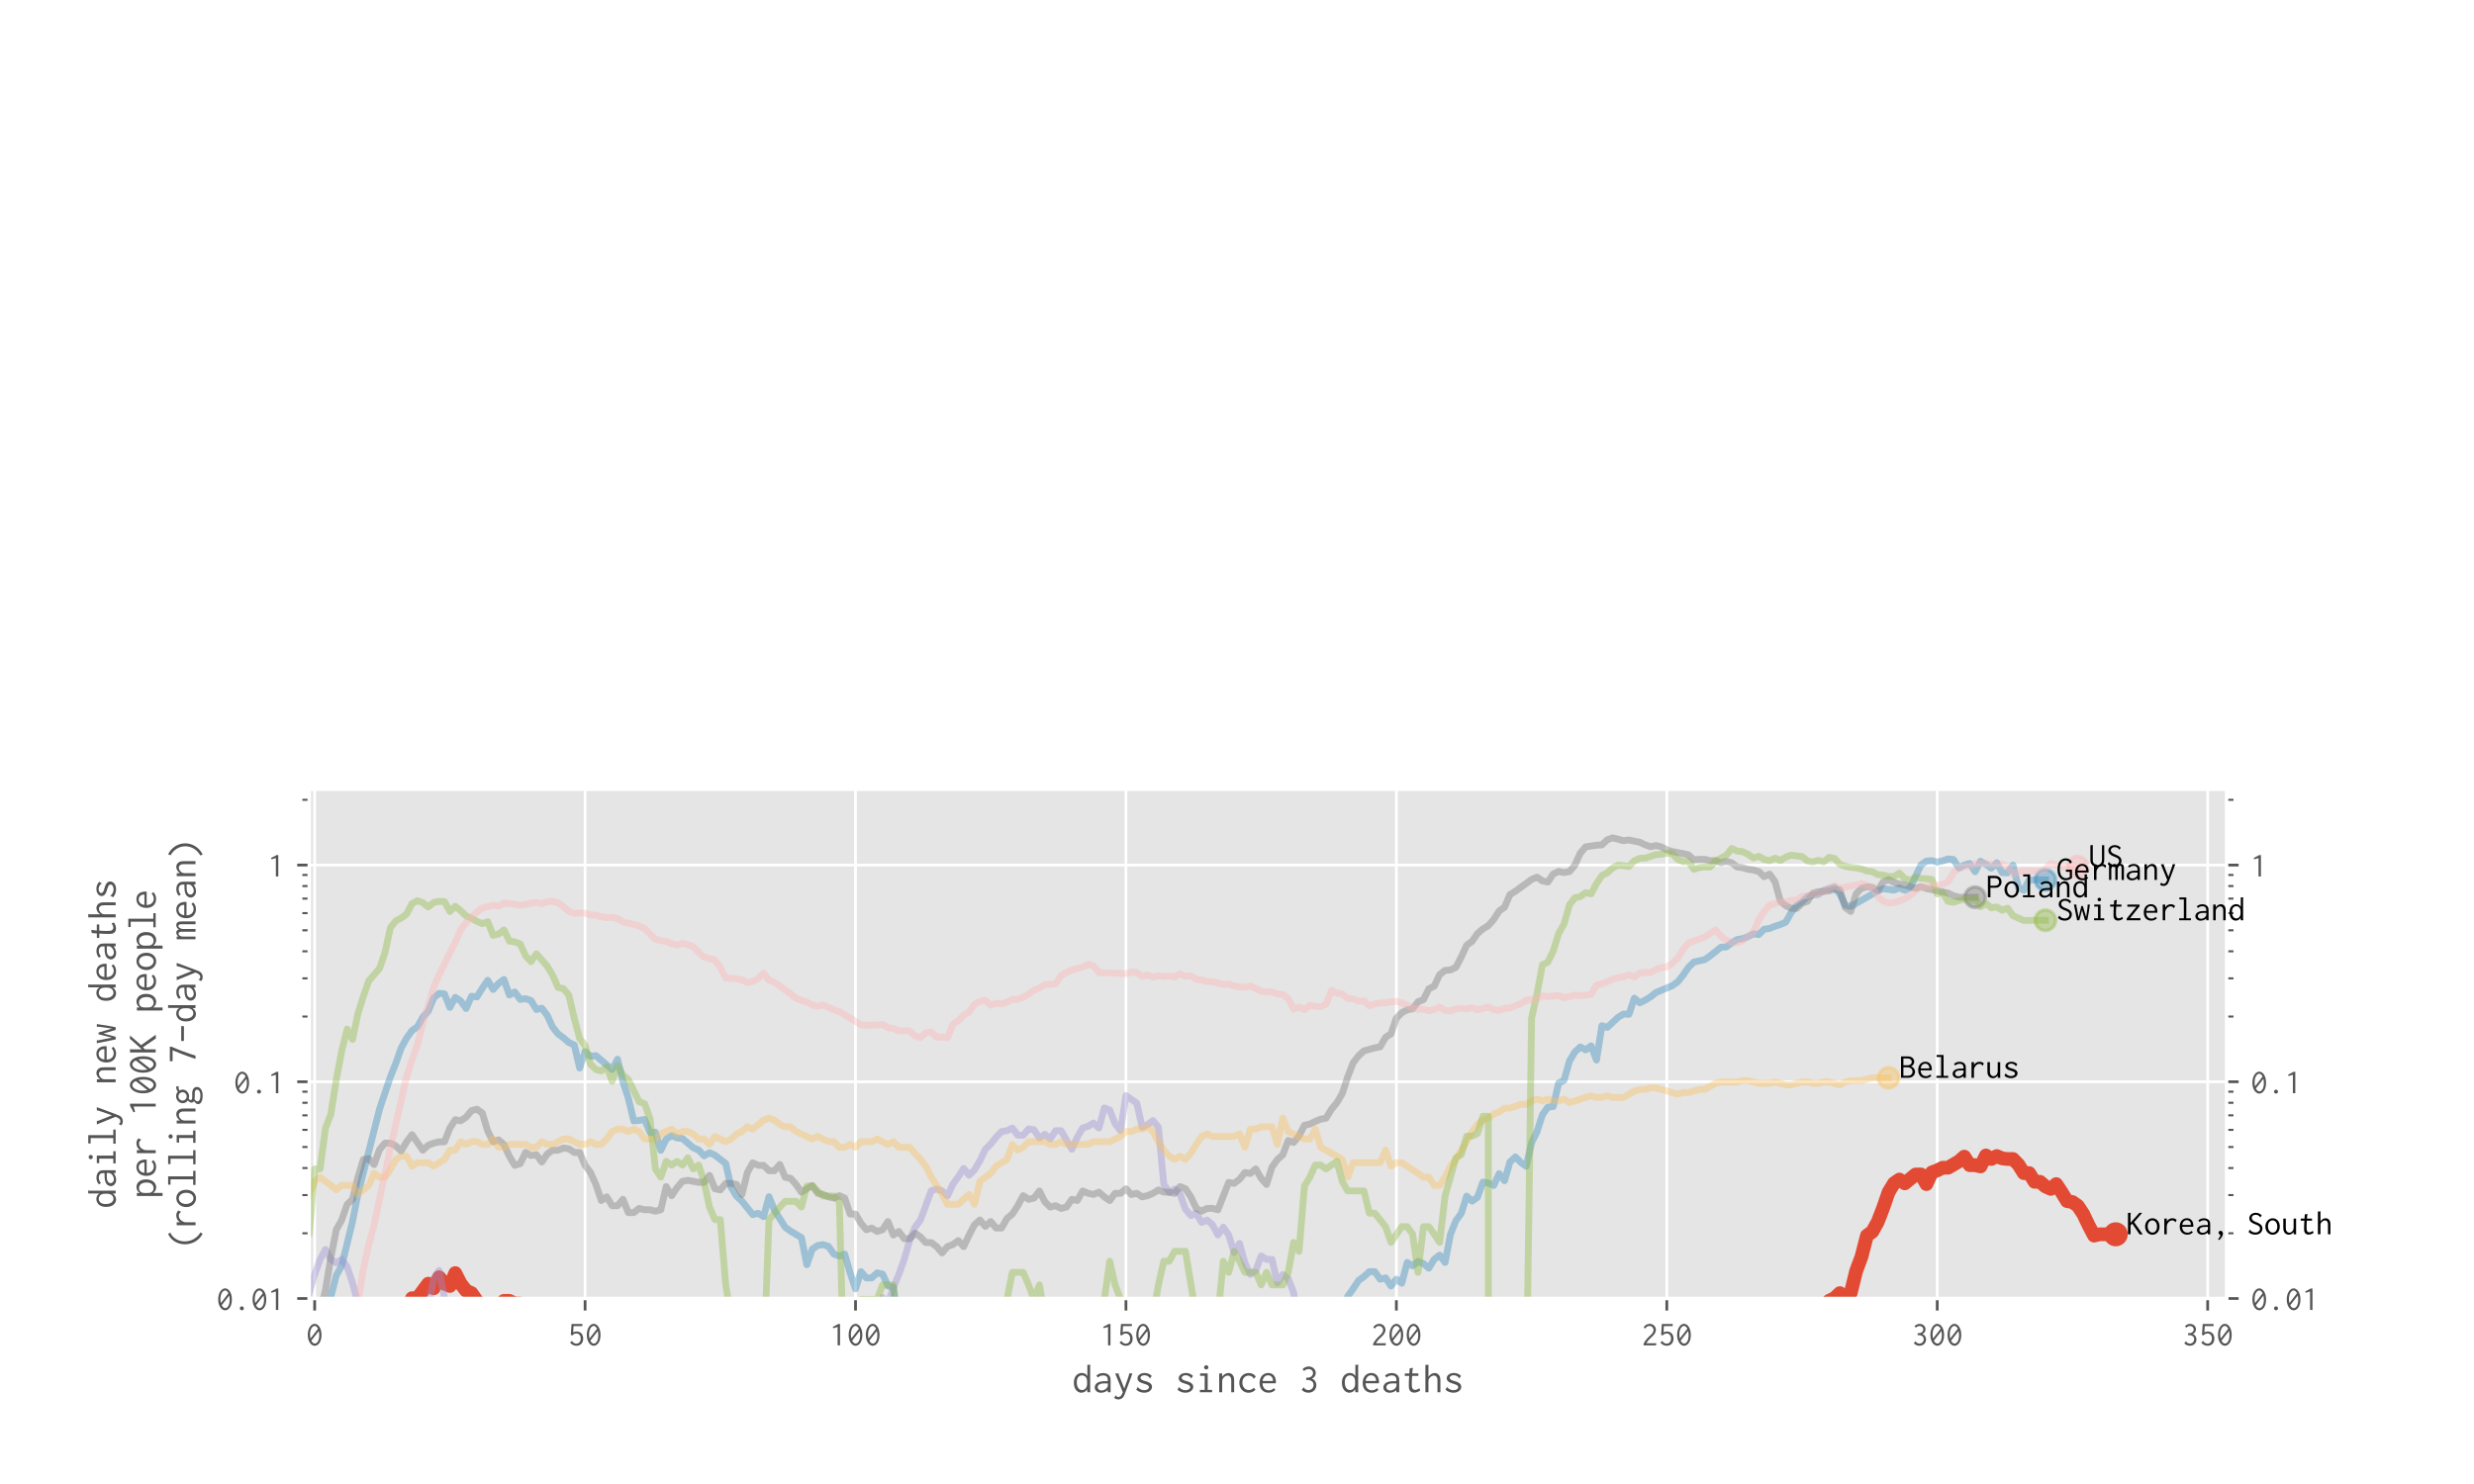 <?xml version="1.0" encoding="utf-8" standalone="no"?>
<!DOCTYPE svg PUBLIC "-//W3C//DTD SVG 1.1//EN"
  "http://www.w3.org/Graphics/SVG/1.1/DTD/svg11.dtd">
<!-- Created with matplotlib (https://matplotlib.org/) -->
<svg height="432pt" version="1.1" viewBox="0 0 720 432" width="720pt" xmlns="http://www.w3.org/2000/svg" xmlns:xlink="http://www.w3.org/1999/xlink">
 <defs>
  <style type="text/css">*{stroke-linecap:butt;stroke-linejoin:round;}</style>
 </defs>
 <g id="figure_1">
  <g id="patch_1">
   <path d="M 0 432 
L 720 432 
L 720 0 
L 0 0 
z
" style="fill:#ffffff;"/>
  </g>
  <g id="axes_1">
   <g id="patch_2">
    <path d="M 90 378 
L 648 378 
L 648 229.745 
L 90 229.745 
z
" style="fill:#e5e5e5;"/>
   </g>
   <g id="matplotlib.axis_1">
    <g id="xtick_1">
     <g id="line2d_1">
      <path clip-path="url(#peded85678d)" d="M 91.574 378 
L 91.574 229.745 
" style="fill:none;stroke:#ffffff;stroke-linecap:square;stroke-width:0.8;"/>
     </g>
     <g id="line2d_2">
      <defs>
       <path d="M 0 0 
L 0 3.5 
" id="m3c0ee3f048" style="stroke:#555555;stroke-width:0.8;"/>
      </defs>
      <g>
       <use style="fill:#555555;stroke:#555555;stroke-width:0.8;" x="91.574" xlink:href="#m3c0ee3f048" y="378"/>
      </g>
     </g>
     <g id="text_1">
      <!-- 0 -->
      <g style="fill:#555555;" transform="translate(89.074 391.641)scale(0.1 -0.1)">
       <defs>
        <path d="M 25.094 62.703 
C 15.203 62.703 5 50.5 5 30.594 
C 5 10.406 15.297 -1.203 25.203 -1.203 
C 34.203 -1.203 44.906 8.594 44.906 30.094 
C 44.906 51.297 34.703 62.703 25.094 62.703 
z
M 34.797 48.406 
L 12.906 20 
C 12 23.5 11.5 27.406 11.5 31.797 
C 11.5 47.797 18.797 56.594 25 56.594 
C 28.406 56.594 32.094 53.906 34.797 48.406 
z
M 37.094 41.797 
C 38 38.297 38.406 34.094 38.406 29.203 
C 38.406 11.797 30.906 5.203 25.406 5.203 
C 21.703 5.203 17.906 8.203 15.203 13.703 
z
" id="Inconsolata-48"/>
       </defs>
       <use xlink:href="#Inconsolata-48"/>
      </g>
     </g>
    </g>
    <g id="xtick_2">
     <g id="line2d_3">
      <path clip-path="url(#peded85678d)" d="M 170.276 378 
L 170.276 229.745 
" style="fill:none;stroke:#ffffff;stroke-linecap:square;stroke-width:0.8;"/>
     </g>
     <g id="line2d_4">
      <g>
       <use style="fill:#555555;stroke:#555555;stroke-width:0.8;" x="170.276" xlink:href="#m3c0ee3f048" y="378"/>
      </g>
     </g>
     <g id="text_2">
      <!-- 50 -->
      <g style="fill:#555555;" transform="translate(165.276 391.641)scale(0.1 -0.1)">
       <defs>
        <path d="M 10.594 62.297 
L 8.406 30.594 
L 12.906 28.797 
C 15.906 32.594 20.297 34.703 24.594 34.703 
C 31.094 34.703 37.297 29.703 37.297 19.797 
C 37.297 10.203 31.406 5 24.703 5 
C 18 5 13.594 10.094 13.297 10.703 
C 12.906 11.5 13.406 12.5 12.5 13.094 
L 6.297 8.406 
C 10.5 2.297 17.406 -1.203 24.797 -1.203 
C 35.594 -1.203 44.5 6.094 44.5 19.594 
C 44.5 33 36.094 40.406 25.594 40.406 
C 22.203 40.406 18.703 39.594 15.5 38 
L 16.406 56 
L 42.203 56 
L 42.203 62.297 
z
" id="Inconsolata-53"/>
       </defs>
       <use xlink:href="#Inconsolata-53"/>
       <use x="50" xlink:href="#Inconsolata-48"/>
      </g>
     </g>
    </g>
    <g id="xtick_3">
     <g id="line2d_5">
      <path clip-path="url(#peded85678d)" d="M 248.979 378 
L 248.979 229.745 
" style="fill:none;stroke:#ffffff;stroke-linecap:square;stroke-width:0.8;"/>
     </g>
     <g id="line2d_6">
      <g>
       <use style="fill:#555555;stroke:#555555;stroke-width:0.8;" x="248.979" xlink:href="#m3c0ee3f048" y="378"/>
      </g>
     </g>
     <g id="text_3">
      <!-- 100 -->
      <g style="fill:#555555;" transform="translate(241.479 391.641)scale(0.1 -0.1)">
       <defs>
        <path d="M 29.906 62.297 
L 25.094 62.297 
L 8.797 53.797 
L 10.406 49.906 
L 22.906 53.594 
L 22.906 -0.094 
L 29.906 -0.094 
z
" id="Inconsolata-49"/>
       </defs>
       <use xlink:href="#Inconsolata-49"/>
       <use x="50" xlink:href="#Inconsolata-48"/>
       <use x="100" xlink:href="#Inconsolata-48"/>
      </g>
     </g>
    </g>
    <g id="xtick_4">
     <g id="line2d_7">
      <path clip-path="url(#peded85678d)" d="M 327.681 378 
L 327.681 229.745 
" style="fill:none;stroke:#ffffff;stroke-linecap:square;stroke-width:0.8;"/>
     </g>
     <g id="line2d_8">
      <g>
       <use style="fill:#555555;stroke:#555555;stroke-width:0.8;" x="327.681" xlink:href="#m3c0ee3f048" y="378"/>
      </g>
     </g>
     <g id="text_4">
      <!-- 150 -->
      <g style="fill:#555555;" transform="translate(320.181 391.641)scale(0.1 -0.1)">
       <use xlink:href="#Inconsolata-49"/>
       <use x="50" xlink:href="#Inconsolata-53"/>
       <use x="100" xlink:href="#Inconsolata-48"/>
      </g>
     </g>
    </g>
    <g id="xtick_5">
     <g id="line2d_9">
      <path clip-path="url(#peded85678d)" d="M 406.384 378 
L 406.384 229.745 
" style="fill:none;stroke:#ffffff;stroke-linecap:square;stroke-width:0.8;"/>
     </g>
     <g id="line2d_10">
      <g>
       <use style="fill:#555555;stroke:#555555;stroke-width:0.8;" x="406.384" xlink:href="#m3c0ee3f048" y="378"/>
      </g>
     </g>
     <g id="text_5">
      <!-- 200 -->
      <g style="fill:#555555;" transform="translate(398.884 391.641)scale(0.1 -0.1)">
       <defs>
        <path d="M 7.703 52.594 
L 12.797 48.5 
C 13.406 49.406 13.094 50 13.703 50.797 
C 15.203 53.094 18.906 56.5 24.297 56.5 
C 31 56.5 36.297 51.406 36.297 44.703 
C 36.297 37.094 29.906 31.594 25.406 27.5 
C 18.297 21.094 12.5 14.703 7.297 4.406 
L 7.297 0 
L 43.906 0 
L 43.906 6.906 
C 43.203 7.203 42.703 6.703 42.5 6.5 
C 42.094 6.094 41.906 6.094 41.5 6.094 
L 15.297 6.094 
C 20.5 15.094 27.797 21.297 32.297 25.5 
C 36.797 29.797 43.203 36.203 43.203 45.203 
C 43.203 54.906 35.297 62.703 25.203 62.703 
C 18.094 62.703 11.406 58.906 7.703 52.594 
z
" id="Inconsolata-50"/>
       </defs>
       <use xlink:href="#Inconsolata-50"/>
       <use x="50" xlink:href="#Inconsolata-48"/>
       <use x="100" xlink:href="#Inconsolata-48"/>
      </g>
     </g>
    </g>
    <g id="xtick_6">
     <g id="line2d_11">
      <path clip-path="url(#peded85678d)" d="M 485.086 378 
L 485.086 229.745 
" style="fill:none;stroke:#ffffff;stroke-linecap:square;stroke-width:0.8;"/>
     </g>
     <g id="line2d_12">
      <g>
       <use style="fill:#555555;stroke:#555555;stroke-width:0.8;" x="485.086" xlink:href="#m3c0ee3f048" y="378"/>
      </g>
     </g>
     <g id="text_6">
      <!-- 250 -->
      <g style="fill:#555555;" transform="translate(477.586 391.641)scale(0.1 -0.1)">
       <use xlink:href="#Inconsolata-50"/>
       <use x="50" xlink:href="#Inconsolata-53"/>
       <use x="100" xlink:href="#Inconsolata-48"/>
      </g>
     </g>
    </g>
    <g id="xtick_7">
     <g id="line2d_13">
      <path clip-path="url(#peded85678d)" d="M 563.788 378 
L 563.788 229.745 
" style="fill:none;stroke:#ffffff;stroke-linecap:square;stroke-width:0.8;"/>
     </g>
     <g id="line2d_14">
      <g>
       <use style="fill:#555555;stroke:#555555;stroke-width:0.8;" x="563.788" xlink:href="#m3c0ee3f048" y="378"/>
      </g>
     </g>
     <g id="text_7">
      <!-- 300 -->
      <g style="fill:#555555;" transform="translate(556.288 391.641)scale(0.1 -0.1)">
       <defs>
        <path d="M 41 46.703 
C 41 55.203 33.797 62.5 23.906 62.5 
C 18.297 62.5 12.797 60.094 8.906 55.797 
L 12.797 51.5 
C 15.703 54.594 19.703 56.297 23.594 56.297 
C 30 56.297 34.406 51.797 34.406 46.5 
C 34.406 42.797 32.094 38.594 27.703 36.703 
C 26.594 36.297 23.797 35.203 17.906 35.203 
L 17.906 29.594 
C 18.906 29.703 20 29.797 21.094 29.797 
C 29.5 29.797 35.703 25.406 35.703 17.906 
C 35.703 11.094 30.5 5.203 23.203 5.203 
C 17.406 5.203 13.906 9 13.406 9.5 
C 12.594 10.406 13 11.406 12.094 12.297 
L 6.906 6 
C 11 1.297 17 -1.094 23.203 -1.094 
C 35.203 -1.094 42.406 7.406 42.406 17.094 
C 42.406 24.5 38.203 30.797 31.703 33.203 
C 37.297 35.297 41 40.594 41 46.703 
z
" id="Inconsolata-51"/>
       </defs>
       <use xlink:href="#Inconsolata-51"/>
       <use x="50" xlink:href="#Inconsolata-48"/>
       <use x="100" xlink:href="#Inconsolata-48"/>
      </g>
     </g>
    </g>
    <g id="xtick_8">
     <g id="line2d_15">
      <path clip-path="url(#peded85678d)" d="M 642.491 378 
L 642.491 229.745 
" style="fill:none;stroke:#ffffff;stroke-linecap:square;stroke-width:0.8;"/>
     </g>
     <g id="line2d_16">
      <g>
       <use style="fill:#555555;stroke:#555555;stroke-width:0.8;" x="642.491" xlink:href="#m3c0ee3f048" y="378"/>
      </g>
     </g>
     <g id="text_8">
      <!-- 350 -->
      <g style="fill:#555555;" transform="translate(634.991 391.641)scale(0.1 -0.1)">
       <use xlink:href="#Inconsolata-51"/>
       <use x="50" xlink:href="#Inconsolata-53"/>
       <use x="100" xlink:href="#Inconsolata-48"/>
      </g>
     </g>
    </g>
    <g id="text_9">
     <!-- days since 3 deaths -->
     <g style="fill:#555555;" transform="translate(312 405.291)scale(0.12 -0.12)">
      <defs>
       <path d="M 37.094 39 
C 34.906 43.703 30 46.797 23.703 46.797 
C 15 46.797 4.406 40.594 4.406 23.203 
C 4.406 6.297 13.797 -1.094 22.594 -1.094 
C 28.406 -1.094 33.797 2.203 36.703 7.297 
L 36.703 3.297 
C 36.703 2.203 36.797 1.094 37.094 0 
L 44.297 0 
C 43.906 1.297 43.906 2.797 43.906 4.203 
L 43.797 63.594 
C 43.797 64.203 43.797 64.406 44.203 65 
C 44.406 65.297 44.797 65.797 44.703 66.5 
L 37.094 66.5 
z
M 24 40.906 
C 28 40.906 33.906 38.797 35.703 32 
C 36.297 29.906 36.5 27.406 36.5 22.297 
C 36.5 18.797 36.297 16.297 35.5 13.906 
C 33.797 8.5 29 5.297 24.297 5.297 
C 19.094 5.297 11.406 9.297 11.406 24.297 
C 11.406 37.406 18.703 40.906 24 40.906 
z
" id="Inconsolata-100"/>
       <path d="M 9 40.297 
L 12.5 35.703 
C 16.297 39.594 21.406 40.797 25.703 40.797 
C 31.094 40.797 33.797 38.5 35.094 36.406 
C 36.594 33.906 36.5 30.906 36.5 28.5 
L 36.5 26.906 
L 35.094 26.906 
C 28.297 26.906 21.094 26.906 15.297 24.797 
C 8.094 22.203 4.906 16.797 4.906 11.797 
C 4.906 5.094 10.703 -1.203 20.203 -1.203 
C 25.797 -1.203 31.594 0.906 36.594 5 
L 36.594 0 
L 43.406 0 
L 43.406 28.297 
C 43.406 32 43.297 35.5 41.203 39.094 
C 38.203 44 32.406 46.594 25.297 46.594 
C 19.203 46.594 13.297 44.703 9 40.297 
z
M 36.797 21.406 
L 36.797 18.297 
C 36.797 16 36.797 13 33.703 9.703 
C 32 8 27.703 4.297 21.703 4.297 
C 15.594 4.297 12.094 8.203 12.094 12.203 
C 12.094 15.594 14.406 19.297 20.094 20.703 
C 24.297 21.703 30.406 21.406 35.203 21.406 
z
" id="Inconsolata-97"/>
       <path d="M 4.5 45.594 
L 23.094 0.094 
L 21.594 -3.203 
C 20.797 -5.094 19.906 -7 18.5 -8.5 
C 16.594 -10.594 14.203 -11.5 12.094 -11.5 
C 8.703 -11.5 7 -9.203 6.703 -8.797 
C 6.406 -8.297 6.5 -7.594 5.906 -7.094 
L 2.203 -13.594 
C 4.797 -16.094 8.297 -17.406 12.094 -17.406 
C 16.203 -17.406 20.5 -15.906 23.5 -12.5 
C 25.5 -10.203 26.5 -7.797 27.5 -5.203 
L 41.703 32.5 
C 43.406 36.797 44.906 41.203 46.297 45.703 
L 38.797 45.703 
C 38 41.5 36.703 37.5 35.297 33.5 
L 26.594 9 
L 13.203 42.703 
C 13.094 43 13.094 43.203 13.094 43.5 
C 13.094 44.203 13.594 44.703 13.5 45.594 
z
" id="Inconsolata-121"/>
       <path d="M 43.203 39.594 
C 39 44.203 32.906 46.703 26.094 46.703 
C 15.5 46.703 8.594 40.797 8.594 34 
C 8.594 26 17.203 23.094 19.703 22.203 
C 23.594 20.797 28.594 19.594 32 18 
C 35.797 16.203 36.5 13.797 36.5 12.203 
C 36.5 7.906 31.297 5 24.797 5 
C 17 5 12 9.703 10.5 11.297 
C 10.203 11.703 10.203 12 10.203 12.406 
C 10.203 12.5 10.297 13.094 9.797 13.297 
L 5.594 6.203 
C 11 1.203 18 -1.094 24.906 -1.094 
C 37.406 -1.094 43.906 6.297 43.906 13.203 
C 43.906 16.297 42.594 20.5 37.203 23.5 
C 32.094 26.406 24.703 27.406 20.406 29.5 
C 16.703 31.297 15.906 33.5 15.906 35.094 
C 15.906 38.703 20.406 41.297 25.5 41.297 
C 32.094 41.297 36.5 37.297 38.203 35 
C 38.5 34.703 38.406 34.406 38.406 34.094 
C 38.406 33.5 38.797 33.297 39 33.297 
z
" id="Inconsolata-115"/>
       <path id="Inconsolata-32"/>
       <path d="M 10.594 45.703 
L 10.594 39.797 
L 21.594 39.797 
L 21.594 5.703 
L 10 5.703 
L 10 0 
L 39.594 0 
L 39.594 5.703 
L 28.906 5.703 
L 28.906 45.703 
z
M 25.406 65.5 
C 22.5 65.5 20.203 63.203 20.203 60.406 
C 20.203 57.594 22.5 55.297 25.406 55.297 
C 28.297 55.297 30.594 57.594 30.594 60.406 
C 30.594 63.203 28.297 65.5 25.406 65.5 
z
" id="Inconsolata-105"/>
       <path d="M 6.797 0 
L 14.094 0 
L 14.094 26.297 
C 14.094 29.297 14.5 31.594 16.406 34.094 
C 18.094 36.406 22.5 40.5 27.297 40.5 
C 29.594 40.5 31.906 39.5 33.5 37.594 
C 36 34.594 36 30.703 36 27.5 
L 36 0 
L 43.094 0 
L 43.094 27.703 
C 43.094 31.203 43.094 35 41.5 38.703 
C 39.203 43.797 34.5 46.703 29.297 46.703 
C 23.094 46.703 17.5 42.703 14.094 37.594 
L 14.094 45.594 
L 6.797 45.594 
z
" id="Inconsolata-110"/>
       <path d="M 45.594 38.094 
C 42 43.406 35.906 46.594 28.5 46.594 
C 15.094 46.594 5.594 36.5 5.594 22.797 
C 5.594 9 15.094 -1.203 28.094 -1.203 
C 34.406 -1.203 40.594 1.406 44.906 6.094 
L 40.797 10.906 
C 37.703 7.406 33.203 5.406 28.703 5.406 
C 19.797 5.406 13 12.797 13 23.5 
C 13 33.906 19.703 40.406 28.094 40.406 
C 35.906 40.406 39.594 35 39.906 34.406 
C 40.297 33.703 39.703 32.703 40.5 32.094 
z
" id="Inconsolata-99"/>
       <path d="M 25.797 46.703 
C 14.906 46.703 4.797 38.906 4.797 22.297 
C 4.797 7 14.297 -1.094 26.703 -1.094 
C 33.297 -1.094 39.203 1.297 43.094 6 
L 39.094 9.906 
C 36.203 6.5 31.797 4.703 27.297 4.703 
C 21.203 4.703 12.297 8.094 11.797 21.797 
L 44.203 21.797 
C 44.5 24.906 44.406 27.906 43.906 30.5 
C 41.797 42.797 33.297 46.703 25.797 46.703 
z
M 12 27.297 
C 13.5 38.094 20.406 41.203 25.297 41.203 
C 32.703 41.203 38 34.703 37.094 27.297 
z
" id="Inconsolata-101"/>
       <path d="M 18.797 57.906 
L 17.906 45.594 
L 7 45.594 
L 6.906 39.703 
L 17.594 39.703 
C 17 31.906 16.703 24.094 16.703 16.406 
C 16.703 12.297 16.703 7.703 19.406 3.906 
C 21.594 0.906 25.094 -0.906 29.797 -0.906 
C 35.203 -0.906 40.5 1.406 44.406 4.203 
L 42.203 9.906 
C 38.297 7 34.703 5.703 31.906 5.703 
C 28.5 5.703 25 7.594 24.203 13.094 
C 24.203 13.5 23.906 15.203 23.906 21.906 
C 23.906 27.797 24.203 33.797 24.797 39.703 
L 39.797 39.703 
L 39.797 45.703 
L 24.906 45.703 
C 24.906 45.703 25.594 53.906 26.094 56.5 
C 26.203 57.5 27 58.094 26.594 59.203 
z
" id="Inconsolata-116"/>
       <path d="M 6.906 0 
L 14.297 0 
L 14.297 26.297 
C 14.297 29.297 14.594 31.594 16.5 34.094 
C 18.297 36.406 22.703 40.5 27.5 40.5 
C 29.797 40.5 32.094 39.5 33.703 37.594 
C 36.203 34.594 36.203 30.703 36.203 27.5 
L 36.203 0 
L 43.297 0 
L 43.297 27.703 
C 43.297 31.203 43.203 35 41.594 38.703 
C 39.297 43.797 34.703 46.703 29.5 46.703 
C 23.297 46.703 17.594 42.703 14.297 37.594 
L 14.297 64.094 
C 14.297 64.406 14.297 64.703 14.594 65 
C 14.906 65.297 15.297 65.594 15.297 66.094 
C 15.297 66.203 15.297 66.297 15.203 66.406 
L 6.906 66.406 
z
" id="Inconsolata-104"/>
      </defs>
      <use xlink:href="#Inconsolata-100"/>
      <use x="50" xlink:href="#Inconsolata-97"/>
      <use x="100" xlink:href="#Inconsolata-121"/>
      <use x="150" xlink:href="#Inconsolata-115"/>
      <use x="200" xlink:href="#Inconsolata-32"/>
      <use x="250" xlink:href="#Inconsolata-115"/>
      <use x="300" xlink:href="#Inconsolata-105"/>
      <use x="350" xlink:href="#Inconsolata-110"/>
      <use x="400" xlink:href="#Inconsolata-99"/>
      <use x="450" xlink:href="#Inconsolata-101"/>
      <use x="500" xlink:href="#Inconsolata-32"/>
      <use x="550" xlink:href="#Inconsolata-51"/>
      <use x="600" xlink:href="#Inconsolata-32"/>
      <use x="650" xlink:href="#Inconsolata-100"/>
      <use x="700" xlink:href="#Inconsolata-101"/>
      <use x="750" xlink:href="#Inconsolata-97"/>
      <use x="800" xlink:href="#Inconsolata-116"/>
      <use x="850" xlink:href="#Inconsolata-104"/>
      <use x="900" xlink:href="#Inconsolata-115"/>
     </g>
    </g>
   </g>
   <g id="matplotlib.axis_2">
    <g id="ytick_1">
     <g id="line2d_17">
      <path clip-path="url(#peded85678d)" d="M 90 378 
L 648 378 
" style="fill:none;stroke:#ffffff;stroke-linecap:square;stroke-width:0.8;"/>
     </g>
     <g id="line2d_18">
      <defs>
       <path d="M 0 0 
L -3.5 0 
" id="m7f576b9747" style="stroke:#555555;stroke-width:0.8;"/>
      </defs>
      <g>
       <use style="fill:#555555;stroke:#555555;stroke-width:0.8;" x="90" xlink:href="#m7f576b9747" y="378"/>
      </g>
     </g>
     <g id="line2d_19">
      <defs>
       <path d="M 0 0 
L 3.5 0 
" id="mf24a481fa4" style="stroke:#555555;stroke-width:0.8;"/>
      </defs>
      <g>
       <use style="fill:#555555;stroke:#555555;stroke-width:0.8;" x="648" xlink:href="#mf24a481fa4" y="378"/>
      </g>
     </g>
     <g id="text_10">
      <!-- 0.01 -->
      <g style="fill:#555555;" transform="translate(63 381.32)scale(0.1 -0.1)">
       <defs>
        <path d="M 29.703 4.594 
C 29.703 7.703 27.094 10.297 23.797 10.297 
C 20.5 10.297 17.906 7.703 17.906 4.594 
C 17.906 1.406 20.5 -1.203 23.797 -1.203 
C 27.094 -1.203 29.703 1.406 29.703 4.594 
z
" id="Inconsolata-46"/>
       </defs>
       <use xlink:href="#Inconsolata-48"/>
       <use x="50" xlink:href="#Inconsolata-46"/>
       <use x="100" xlink:href="#Inconsolata-48"/>
       <use x="150" xlink:href="#Inconsolata-49"/>
      </g>
     </g>
     <g id="text_11">
      <!-- 0.01 -->
      <g style="fill:#555555;" transform="translate(655 381.32)scale(0.1 -0.1)">
       <use xlink:href="#Inconsolata-48"/>
       <use x="50" xlink:href="#Inconsolata-46"/>
       <use x="100" xlink:href="#Inconsolata-48"/>
       <use x="150" xlink:href="#Inconsolata-49"/>
      </g>
     </g>
    </g>
    <g id="ytick_2">
     <g id="line2d_20">
      <path clip-path="url(#peded85678d)" d="M 90 314.911 
L 648 314.911 
" style="fill:none;stroke:#ffffff;stroke-linecap:square;stroke-width:0.8;"/>
     </g>
     <g id="line2d_21">
      <g>
       <use style="fill:#555555;stroke:#555555;stroke-width:0.8;" x="90" xlink:href="#m7f576b9747" y="314.911"/>
      </g>
     </g>
     <g id="line2d_22">
      <g>
       <use style="fill:#555555;stroke:#555555;stroke-width:0.8;" x="648" xlink:href="#mf24a481fa4" y="314.911"/>
      </g>
     </g>
     <g id="text_12">
      <!-- 0.1 -->
      <g style="fill:#555555;" transform="translate(68 318.231)scale(0.1 -0.1)">
       <use xlink:href="#Inconsolata-48"/>
       <use x="50" xlink:href="#Inconsolata-46"/>
       <use x="100" xlink:href="#Inconsolata-49"/>
      </g>
     </g>
     <g id="text_13">
      <!-- 0.1 -->
      <g style="fill:#555555;" transform="translate(655 318.231)scale(0.1 -0.1)">
       <use xlink:href="#Inconsolata-48"/>
       <use x="50" xlink:href="#Inconsolata-46"/>
       <use x="100" xlink:href="#Inconsolata-49"/>
      </g>
     </g>
    </g>
    <g id="ytick_3">
     <g id="line2d_23">
      <path clip-path="url(#peded85678d)" d="M 90 251.822 
L 648 251.822 
" style="fill:none;stroke:#ffffff;stroke-linecap:square;stroke-width:0.8;"/>
     </g>
     <g id="line2d_24">
      <g>
       <use style="fill:#555555;stroke:#555555;stroke-width:0.8;" x="90" xlink:href="#m7f576b9747" y="251.822"/>
      </g>
     </g>
     <g id="line2d_25">
      <g>
       <use style="fill:#555555;stroke:#555555;stroke-width:0.8;" x="648" xlink:href="#mf24a481fa4" y="251.822"/>
      </g>
     </g>
     <g id="text_14">
      <!-- 1 -->
      <g style="fill:#555555;" transform="translate(78 255.143)scale(0.1 -0.1)">
       <use xlink:href="#Inconsolata-49"/>
      </g>
     </g>
     <g id="text_15">
      <!-- 1 -->
      <g style="fill:#555555;" transform="translate(655 255.143)scale(0.1 -0.1)">
       <use xlink:href="#Inconsolata-49"/>
      </g>
     </g>
    </g>
    <g id="ytick_4">
     <g id="line2d_26">
      <defs>
       <path d="M 0 0 
L -2 0 
" id="maa3104f6d9" style="stroke:#555555;stroke-width:0.6;"/>
      </defs>
      <g>
       <use style="fill:#555555;stroke:#555555;stroke-width:0.6;" x="90" xlink:href="#maa3104f6d9" y="359.008"/>
      </g>
     </g>
     <g id="line2d_27">
      <defs>
       <path d="M 0 0 
L 2 0 
" id="m0147b817e4" style="stroke:#555555;stroke-width:0.6;"/>
      </defs>
      <g>
       <use style="fill:#555555;stroke:#555555;stroke-width:0.6;" x="648" xlink:href="#m0147b817e4" y="359.008"/>
      </g>
     </g>
    </g>
    <g id="ytick_5">
     <g id="line2d_28">
      <g>
       <use style="fill:#555555;stroke:#555555;stroke-width:0.6;" x="90" xlink:href="#maa3104f6d9" y="347.899"/>
      </g>
     </g>
     <g id="line2d_29">
      <g>
       <use style="fill:#555555;stroke:#555555;stroke-width:0.6;" x="648" xlink:href="#m0147b817e4" y="347.899"/>
      </g>
     </g>
    </g>
    <g id="ytick_6">
     <g id="line2d_30">
      <g>
       <use style="fill:#555555;stroke:#555555;stroke-width:0.6;" x="90" xlink:href="#maa3104f6d9" y="340.017"/>
      </g>
     </g>
     <g id="line2d_31">
      <g>
       <use style="fill:#555555;stroke:#555555;stroke-width:0.6;" x="648" xlink:href="#m0147b817e4" y="340.017"/>
      </g>
     </g>
    </g>
    <g id="ytick_7">
     <g id="line2d_32">
      <g>
       <use style="fill:#555555;stroke:#555555;stroke-width:0.6;" x="90" xlink:href="#maa3104f6d9" y="333.903"/>
      </g>
     </g>
     <g id="line2d_33">
      <g>
       <use style="fill:#555555;stroke:#555555;stroke-width:0.6;" x="648" xlink:href="#m0147b817e4" y="333.903"/>
      </g>
     </g>
    </g>
    <g id="ytick_8">
     <g id="line2d_34">
      <g>
       <use style="fill:#555555;stroke:#555555;stroke-width:0.6;" x="90" xlink:href="#maa3104f6d9" y="328.907"/>
      </g>
     </g>
     <g id="line2d_35">
      <g>
       <use style="fill:#555555;stroke:#555555;stroke-width:0.6;" x="648" xlink:href="#m0147b817e4" y="328.907"/>
      </g>
     </g>
    </g>
    <g id="ytick_9">
     <g id="line2d_36">
      <g>
       <use style="fill:#555555;stroke:#555555;stroke-width:0.6;" x="90" xlink:href="#maa3104f6d9" y="324.684"/>
      </g>
     </g>
     <g id="line2d_37">
      <g>
       <use style="fill:#555555;stroke:#555555;stroke-width:0.6;" x="648" xlink:href="#m0147b817e4" y="324.684"/>
      </g>
     </g>
    </g>
    <g id="ytick_10">
     <g id="line2d_38">
      <g>
       <use style="fill:#555555;stroke:#555555;stroke-width:0.6;" x="90" xlink:href="#maa3104f6d9" y="321.025"/>
      </g>
     </g>
     <g id="line2d_39">
      <g>
       <use style="fill:#555555;stroke:#555555;stroke-width:0.6;" x="648" xlink:href="#m0147b817e4" y="321.025"/>
      </g>
     </g>
    </g>
    <g id="ytick_11">
     <g id="line2d_40">
      <g>
       <use style="fill:#555555;stroke:#555555;stroke-width:0.6;" x="90" xlink:href="#maa3104f6d9" y="317.798"/>
      </g>
     </g>
     <g id="line2d_41">
      <g>
       <use style="fill:#555555;stroke:#555555;stroke-width:0.6;" x="648" xlink:href="#m0147b817e4" y="317.798"/>
      </g>
     </g>
    </g>
    <g id="ytick_12">
     <g id="line2d_42">
      <g>
       <use style="fill:#555555;stroke:#555555;stroke-width:0.6;" x="90" xlink:href="#maa3104f6d9" y="295.919"/>
      </g>
     </g>
     <g id="line2d_43">
      <g>
       <use style="fill:#555555;stroke:#555555;stroke-width:0.6;" x="648" xlink:href="#m0147b817e4" y="295.919"/>
      </g>
     </g>
    </g>
    <g id="ytick_13">
     <g id="line2d_44">
      <g>
       <use style="fill:#555555;stroke:#555555;stroke-width:0.6;" x="90" xlink:href="#maa3104f6d9" y="284.81"/>
      </g>
     </g>
     <g id="line2d_45">
      <g>
       <use style="fill:#555555;stroke:#555555;stroke-width:0.6;" x="648" xlink:href="#m0147b817e4" y="284.81"/>
      </g>
     </g>
    </g>
    <g id="ytick_14">
     <g id="line2d_46">
      <g>
       <use style="fill:#555555;stroke:#555555;stroke-width:0.6;" x="90" xlink:href="#maa3104f6d9" y="276.928"/>
      </g>
     </g>
     <g id="line2d_47">
      <g>
       <use style="fill:#555555;stroke:#555555;stroke-width:0.6;" x="648" xlink:href="#m0147b817e4" y="276.928"/>
      </g>
     </g>
    </g>
    <g id="ytick_15">
     <g id="line2d_48">
      <g>
       <use style="fill:#555555;stroke:#555555;stroke-width:0.6;" x="90" xlink:href="#maa3104f6d9" y="270.814"/>
      </g>
     </g>
     <g id="line2d_49">
      <g>
       <use style="fill:#555555;stroke:#555555;stroke-width:0.6;" x="648" xlink:href="#m0147b817e4" y="270.814"/>
      </g>
     </g>
    </g>
    <g id="ytick_16">
     <g id="line2d_50">
      <g>
       <use style="fill:#555555;stroke:#555555;stroke-width:0.6;" x="90" xlink:href="#maa3104f6d9" y="265.818"/>
      </g>
     </g>
     <g id="line2d_51">
      <g>
       <use style="fill:#555555;stroke:#555555;stroke-width:0.6;" x="648" xlink:href="#m0147b817e4" y="265.818"/>
      </g>
     </g>
    </g>
    <g id="ytick_17">
     <g id="line2d_52">
      <g>
       <use style="fill:#555555;stroke:#555555;stroke-width:0.6;" x="90" xlink:href="#maa3104f6d9" y="261.595"/>
      </g>
     </g>
     <g id="line2d_53">
      <g>
       <use style="fill:#555555;stroke:#555555;stroke-width:0.6;" x="648" xlink:href="#m0147b817e4" y="261.595"/>
      </g>
     </g>
    </g>
    <g id="ytick_18">
     <g id="line2d_54">
      <g>
       <use style="fill:#555555;stroke:#555555;stroke-width:0.6;" x="90" xlink:href="#maa3104f6d9" y="257.936"/>
      </g>
     </g>
     <g id="line2d_55">
      <g>
       <use style="fill:#555555;stroke:#555555;stroke-width:0.6;" x="648" xlink:href="#m0147b817e4" y="257.936"/>
      </g>
     </g>
    </g>
    <g id="ytick_19">
     <g id="line2d_56">
      <g>
       <use style="fill:#555555;stroke:#555555;stroke-width:0.6;" x="90" xlink:href="#maa3104f6d9" y="254.709"/>
      </g>
     </g>
     <g id="line2d_57">
      <g>
       <use style="fill:#555555;stroke:#555555;stroke-width:0.6;" x="648" xlink:href="#m0147b817e4" y="254.709"/>
      </g>
     </g>
    </g>
    <g id="ytick_20">
     <g id="line2d_58">
      <g>
       <use style="fill:#555555;stroke:#555555;stroke-width:0.6;" x="90" xlink:href="#maa3104f6d9" y="232.831"/>
      </g>
     </g>
     <g id="line2d_59">
      <g>
       <use style="fill:#555555;stroke:#555555;stroke-width:0.6;" x="648" xlink:href="#m0147b817e4" y="232.831"/>
      </g>
     </g>
    </g>
    <g id="text_16">
     <!-- daily new deaths -->
     <g style="fill:#555555;" transform="translate(33.655 351.873)rotate(-90)scale(0.12 -0.12)">
      <defs>
       <path d="M 8.406 66.406 
L 8.406 60.594 
L 21.406 60.594 
L 21.406 5.703 
L 7.797 5.703 
L 7.797 0 
L 42.094 0 
L 42.094 5.703 
L 28.594 5.703 
L 28.594 66.406 
z
" id="Inconsolata-108"/>
       <path d="M 1.5 45.703 
L 10.703 -0.094 
L 17.203 -0.094 
L 25.203 29.5 
L 33.703 -0.094 
L 40.406 -0.094 
C 43.5 15 46.094 30.297 48 45.594 
L 41.406 45.594 
C 41.594 40.094 41.094 35 37.094 9 
L 27.5 41.406 
L 23.094 41.406 
L 15.203 8.906 
L 8.594 41.906 
C 8.406 42.594 8.406 42.906 8.703 43.703 
C 8.797 44.203 9.094 44.906 8.797 45.703 
z
" id="Inconsolata-119"/>
      </defs>
      <use xlink:href="#Inconsolata-100"/>
      <use x="50" xlink:href="#Inconsolata-97"/>
      <use x="100" xlink:href="#Inconsolata-105"/>
      <use x="150" xlink:href="#Inconsolata-108"/>
      <use x="200" xlink:href="#Inconsolata-121"/>
      <use x="250" xlink:href="#Inconsolata-32"/>
      <use x="300" xlink:href="#Inconsolata-110"/>
      <use x="350" xlink:href="#Inconsolata-101"/>
      <use x="400" xlink:href="#Inconsolata-119"/>
      <use x="450" xlink:href="#Inconsolata-32"/>
      <use x="500" xlink:href="#Inconsolata-100"/>
      <use x="550" xlink:href="#Inconsolata-101"/>
      <use x="600" xlink:href="#Inconsolata-97"/>
      <use x="650" xlink:href="#Inconsolata-116"/>
      <use x="700" xlink:href="#Inconsolata-104"/>
      <use x="750" xlink:href="#Inconsolata-115"/>
     </g>
     <!-- per 100K people -->
     <g style="fill:#555555;" transform="translate(45.306 348.873)rotate(-90)scale(0.12 -0.12)">
      <defs>
       <path d="M 5.906 45.594 
L 6 -16.703 
L 13.297 -16.703 
L 13.297 6 
C 16.406 1.5 21.5 -1.297 27 -1.297 
C 36.406 -1.297 46.203 6.594 46.203 23.297 
C 46.203 39.406 36.703 46.594 27.703 46.594 
C 21.797 46.594 16.297 43.594 13.203 38.594 
L 13.203 45.594 
z
M 25 40.5 
C 29 40.5 38.703 38.406 38.703 21.797 
C 38.703 7.406 29.297 5.094 25 5.094 
C 20.703 5.094 16.297 7.297 14.5 11.406 
C 13.203 14.5 13.203 18.297 13.203 24.906 
C 13.203 28.703 13.406 31.5 14.406 33.906 
C 16.203 38 20.406 40.5 25 40.5 
z
" id="Inconsolata-112"/>
       <path d="M 9.906 45.594 
L 9.906 -0.094 
L 17.094 -0.094 
L 17.094 22.094 
C 17.094 24.906 17.203 27.906 20.297 32.797 
C 24.5 39.406 29.906 40.5 33.203 40.5 
C 37 40.5 39.406 38.703 40.703 37.094 
C 41.297 36.297 41.594 35.5 42.406 34.797 
L 45.797 41.703 
C 42.906 44.703 38.703 46.703 33.594 46.703 
C 26.906 46.703 20.094 43.297 17.094 36.797 
L 17.406 45.594 
z
" id="Inconsolata-114"/>
       <path d="M 4.203 62.297 
L 4.203 0 
L 11.594 0 
L 11.594 25.797 
L 16.5 31.094 
L 38.203 -0.5 
C 38.203 -0.5 42.094 -0.094 47.094 -0.094 
L 21.906 35.297 
L 45.406 62.297 
L 42.797 62.297 
C 41.094 62.297 39.406 62.297 37.703 62.797 
L 11.594 33.5 
L 11.594 59.797 
C 11.594 60.203 11.594 60.5 12 60.906 
C 12.203 61.203 12.703 61.703 12.5 62.297 
z
" id="Inconsolata-75"/>
       <path d="M 46 22.594 
C 46 38.406 36 46.594 25.594 46.594 
C 14 46.594 4 36.594 4 22.406 
C 4 8.5 13.906 -1.297 25.406 -1.297 
C 36.203 -1.297 46 7.406 46 22.594 
z
M 25.094 40.5 
C 31.703 40.5 38.703 34.797 38.703 22.297 
C 38.703 10.797 32.094 5 25.5 5 
C 18.203 5 11.594 11.797 11.594 23.094 
C 11.594 34.297 18.094 40.5 25.094 40.5 
z
" id="Inconsolata-111"/>
      </defs>
      <use xlink:href="#Inconsolata-112"/>
      <use x="50" xlink:href="#Inconsolata-101"/>
      <use x="100" xlink:href="#Inconsolata-114"/>
      <use x="150" xlink:href="#Inconsolata-32"/>
      <use x="200" xlink:href="#Inconsolata-49"/>
      <use x="250" xlink:href="#Inconsolata-48"/>
      <use x="300" xlink:href="#Inconsolata-48"/>
      <use x="350" xlink:href="#Inconsolata-75"/>
      <use x="400" xlink:href="#Inconsolata-32"/>
      <use x="450" xlink:href="#Inconsolata-112"/>
      <use x="500" xlink:href="#Inconsolata-101"/>
      <use x="550" xlink:href="#Inconsolata-111"/>
      <use x="600" xlink:href="#Inconsolata-112"/>
      <use x="650" xlink:href="#Inconsolata-108"/>
      <use x="700" xlink:href="#Inconsolata-101"/>
     </g>
     <!-- (rolling 7-day mean) -->
     <g style="fill:#555555;" transform="translate(56.9 363.873)rotate(-90)scale(0.12 -0.12)">
      <defs>
       <path d="M 39.094 66.594 
C 23.703 59.797 13.797 44.094 13.797 25.797 
C 13.797 7.594 23.406 -9 39.203 -17.297 
L 42.5 -12 
C 28.797 -4.094 20.797 10.594 20.797 26.094 
C 20.797 40.406 27.703 53.203 39.406 60 
C 39.594 60.203 39.906 60.406 40.297 60.406 
C 40.594 60.406 40.906 60.203 41.297 60.203 
C 41.5 60.203 41.797 60.297 42.203 60.406 
z
" id="Inconsolata-40"/>
       <path d="M 12.5 31.406 
C 12.5 36.906 17.094 41.406 22.594 41.406 
C 28.203 41.406 32.703 36.906 32.703 31.406 
C 32.703 25.906 28.203 21.406 22.594 21.406 
C 17 21.406 12.5 25.906 12.5 31.406 
z
M 23 47.094 
C 13.906 47.094 6 39.906 6 31 
C 6 26 8.5 21.297 12.703 18.594 
C 9.406 15.797 7.5 12.703 7.5 9.797 
C 7.5 7.906 8.297 5.203 11.203 3.703 
C 6.297 0.594 3.797 -2.797 3.797 -6.406 
C 3.797 -11.406 8.406 -17.297 24.406 -17.297 
C 39.906 -17.297 45.5 -9.406 45.5 -3.297 
C 45.5 0.703 43.203 4.703 38.406 6.594 
C 33.594 8.594 28.094 7.906 22.906 7.906 
C 19.5 7.906 17.297 8.203 16.406 8.5 
C 14.594 9 13.594 10.094 13.594 11.5 
C 13.594 13.906 16.406 16.203 16.906 16.594 
C 18.703 15.906 20.703 15.594 22.703 15.594 
C 31.703 15.594 39.094 22.797 39.094 31.203 
C 39.094 34 38.297 36.703 36.797 39 
C 39.203 40.406 42 41.203 44.797 41.203 
C 45.703 41.203 46.5 41.094 47.406 40.906 
L 46.594 46.797 
C 42 47.203 37.406 45.703 33.906 42.797 
C 31 45.594 27.203 47.094 23 47.094 
z
M 16.094 2.406 
C 17.797 2.203 20.203 2 23.703 1.797 
C 27.094 1.703 30.797 2 33.406 1.594 
C 37.594 0.906 38.906 -1.703 38.906 -3.703 
C 38.906 -5.703 37.703 -8.094 34.594 -9.797 
C 31.203 -11.594 27.406 -11.797 24.297 -11.797 
C 22.203 -11.797 18.297 -11.703 14.906 -10.297 
C 11.203 -8.797 10.406 -6.297 10.406 -4.703 
C 10.406 -1.406 13.5 1 16.094 2.406 
z
" id="Inconsolata-103"/>
       <path d="M 7.797 62.297 
L 7.797 55.594 
L 34.5 55.594 
C 31.297 48.203 28.297 40.797 25.406 33.297 
C 21.203 22.297 17.203 11.203 13.5 0 
L 21.406 0 
C 24.406 9.797 27.703 19.5 31.297 29.094 
C 34.906 39 38.906 48.703 43.094 58.406 
L 43.094 62.297 
z
" id="Inconsolata-55"/>
       <path d="M 7 34.703 
L 7 28.094 
L 43 28.094 
L 43 34.703 
z
" id="Inconsolata-45"/>
       <path d="M 3.703 0 
L 10.297 0 
L 10.297 30.406 
C 10.297 32.594 10.5 34.594 11.797 37 
C 13.406 40 15.406 41.203 17.297 41.203 
C 18.906 41.203 20.703 40.203 21.5 37.703 
C 22.094 35.797 22 33.594 22 31.703 
L 22 0 
L 28.703 0 
L 28.703 30.203 
C 28.703 32.594 28.906 34.5 30.594 37.406 
C 31.406 38.594 33.094 41.5 35.906 41.5 
C 37.406 41.5 38.797 40.594 39.5 38.906 
C 40.406 37 40.203 34.406 40.203 32.297 
L 40.203 -0.094 
L 47 -0.094 
L 47 32.406 
C 47 36.203 47.094 40 45.094 43.094 
C 43.406 45.703 40.5 46.703 38 46.703 
C 33.594 46.703 29.5 44.094 27.703 40.094 
C 27 43.906 23.797 46.703 19.703 46.703 
C 15.906 46.703 12.406 44.297 10.297 41.094 
L 10.406 45.594 
L 3.703 45.594 
z
" id="Inconsolata-109"/>
       <path d="M 7.703 60.297 
C 20.906 53.203 29.297 39.594 29.297 24.703 
C 29.297 9.703 20.703 -4.297 7.203 -11.406 
L 9.094 -17.5 
C 25.703 -9.594 36.406 7 36.406 25 
C 36.406 42.797 25.906 59 9.594 66.5 
z
" id="Inconsolata-41"/>
      </defs>
      <use xlink:href="#Inconsolata-40"/>
      <use x="50" xlink:href="#Inconsolata-114"/>
      <use x="100" xlink:href="#Inconsolata-111"/>
      <use x="150" xlink:href="#Inconsolata-108"/>
      <use x="200" xlink:href="#Inconsolata-108"/>
      <use x="250" xlink:href="#Inconsolata-105"/>
      <use x="300" xlink:href="#Inconsolata-110"/>
      <use x="350" xlink:href="#Inconsolata-103"/>
      <use x="400" xlink:href="#Inconsolata-32"/>
      <use x="450" xlink:href="#Inconsolata-55"/>
      <use x="500" xlink:href="#Inconsolata-45"/>
      <use x="550" xlink:href="#Inconsolata-100"/>
      <use x="600" xlink:href="#Inconsolata-97"/>
      <use x="650" xlink:href="#Inconsolata-121"/>
      <use x="700" xlink:href="#Inconsolata-32"/>
      <use x="750" xlink:href="#Inconsolata-109"/>
      <use x="800" xlink:href="#Inconsolata-101"/>
      <use x="850" xlink:href="#Inconsolata-97"/>
      <use x="900" xlink:href="#Inconsolata-110"/>
      <use x="950" xlink:href="#Inconsolata-41"/>
     </g>
    </g>
   </g>
   <g id="line2d_60">
    <path clip-path="url(#peded85678d)" d="M 75.52 433 
L 75.834 427.008 
L 77.408 419.125 
L 78.982 413.011 
L 80.556 408.016 
L 82.13 408.016 
L 83.704 410.4 
L 85.278 403.792 
L 86.852 410.4 
L 88.426 394.02 
L 90 396.907 
L 91.574 390.19 
L 93.148 391.408 
L 94.722 383.839 
L 96.296 384.801 
L 97.87 380.299 
L 99.444 387.906 
L 101.018 386.831 
L 102.592 387.906 
L 104.166 382.012 
L 105.74 389.024 
L 107.315 384.801 
L 108.889 387.906 
L 110.463 391.408 
L 112.037 385.797 
L 113.611 389.024 
L 115.185 387.906 
L 116.759 384.801 
L 118.333 382.91 
L 119.907 377.915 
L 121.481 377.915 
L 124.629 373.691 
L 126.203 375.028 
L 127.777 371.801 
L 129.351 373.691 
L 130.925 374.352 
L 132.499 370.61 
L 134.073 373.691 
L 135.647 375.722 
L 137.221 376.434 
L 138.795 378.687 
L 141.944 382.012 
L 143.518 384.801 
L 145.092 382.91 
L 146.666 378.687 
L 148.24 378.687 
L 149.814 379.481 
L 151.388 379.481 
L 152.962 382.012 
L 154.536 382.012 
L 156.11 382.91 
L 157.684 387.906 
L 159.258 387.906 
L 160.832 391.408 
L 163.98 394.02 
L 165.554 395.425 
L 167.128 401.902 
L 168.702 405.823 
L 170.276 410.4 
L 171.85 413.011 
L 173.425 413.011 
L 174.999 415.898 
L 176.573 419.125 
L 178.147 415.898 
L 179.721 415.898 
L 181.295 419.125 
L 182.869 413.011 
L 184.443 419.125 
L 186.017 415.898 
L 187.591 413.011 
L 189.165 415.898 
L 190.739 415.898 
L 192.313 419.125 
L 193.887 427.008 
L 195.461 427.008 
L 196.31 433 
M 204.056 433 
L 204.906 427.008 
L 206.48 427.008 
L 208.054 422.784 
L 209.884 433 
M 219.797 433 
L 220.646 427.008 
L 222.22 427.008 
L 223.794 432.003 
L 225.368 432.003 
L 225.48 433 
M 289.792 433 
L 289.904 432.003 
L 291.478 427.008 
L 293.052 432.003 
L 294.626 427.008 
L 296.457 433 
M 302.24 433 
L 302.496 432.003 
L 304.071 427.008 
L 305.645 427.008 
L 307.219 422.784 
L 308.793 422.784 
L 310.367 419.125 
L 311.941 427.008 
L 313.771 433 
M 364.609 433 
L 365.458 427.008 
L 367.032 427.008 
L 368.606 422.784 
L 370.181 408.016 
L 371.755 403.792 
L 373.329 401.902 
L 374.903 403.792 
L 376.477 403.792 
L 378.051 400.134 
L 379.625 401.902 
L 381.199 408.016 
L 382.773 410.4 
L 384.347 408.016 
L 385.921 398.473 
L 387.495 396.907 
L 389.069 398.473 
L 390.643 395.425 
L 392.217 391.408 
L 393.791 389.024 
L 395.365 385.797 
L 396.939 386.831 
L 398.513 390.19 
L 400.087 386.831 
L 401.661 385.797 
L 403.236 390.19 
L 404.81 387.906 
L 406.384 391.408 
L 407.958 392.683 
L 411.106 392.683 
L 412.68 396.907 
L 414.254 392.683 
L 415.828 396.907 
L 417.402 392.683 
L 418.976 395.425 
L 420.55 387.906 
L 422.124 391.408 
L 423.698 392.683 
L 425.272 392.683 
L 426.846 394.02 
L 428.42 400.134 
L 429.994 401.902 
L 431.568 408.016 
L 434.717 408.016 
L 436.291 413.011 
L 437.865 410.4 
L 439.439 410.4 
L 442.587 405.823 
L 444.161 408.016 
L 445.735 405.823 
L 447.309 405.823 
L 448.883 408.016 
L 450.457 410.4 
L 452.031 405.823 
L 453.605 408.016 
L 455.179 403.792 
L 458.327 403.792 
L 459.901 405.823 
L 463.049 405.823 
L 464.623 410.4 
L 466.197 415.898 
L 467.772 419.125 
L 469.346 422.784 
L 470.92 415.898 
L 472.494 410.4 
L 475.642 405.823 
L 480.364 405.823 
L 481.938 408.016 
L 483.512 408.016 
L 485.086 405.823 
L 486.66 405.823 
L 488.234 408.016 
L 489.808 408.016 
L 491.382 401.902 
L 492.956 401.902 
L 494.53 403.792 
L 496.104 415.898 
L 497.678 415.898 
L 499.252 410.4 
L 500.827 405.823 
L 502.401 410.4 
L 503.975 408.016 
L 505.549 401.902 
L 508.697 398.473 
L 510.271 398.473 
L 511.845 401.902 
L 513.419 395.425 
L 516.567 398.473 
L 518.141 400.134 
L 519.715 405.823 
L 521.289 403.792 
L 522.863 394.02 
L 524.437 396.907 
L 526.011 391.408 
L 527.585 390.19 
L 529.159 386.831 
L 530.733 382.91 
L 532.307 378.687 
L 533.882 377.915 
L 535.456 376.434 
L 537.03 378.687 
L 538.604 376.434 
L 540.178 370.033 
L 541.752 365.809 
L 543.326 359.695 
L 544.9 358.545 
L 546.474 355.696 
L 548.048 351.618 
L 549.622 347.063 
L 551.196 344.474 
L 552.77 343.374 
L 554.344 344.474 
L 557.492 341.904 
L 559.066 341.904 
L 560.64 344.7 
L 562.214 341.297 
L 563.788 340.704 
L 565.362 339.932 
L 566.937 339.932 
L 570.085 338.092 
L 571.659 336.704 
L 573.233 339.181 
L 574.807 339.181 
L 576.381 339.554 
L 577.955 336.368 
L 579.529 337.39 
L 581.103 336.536 
L 582.677 337.217 
L 584.251 337.39 
L 585.825 337.39 
L 587.399 338.996 
L 588.973 341.498 
L 590.547 341.498 
L 592.121 344.029 
L 593.695 344.029 
L 595.269 345.388 
L 596.843 346.093 
L 598.417 344.7 
L 599.992 347.063 
L 601.566 349.65 
L 603.14 349.923 
L 604.714 351.041 
L 606.288 353.425 
L 607.862 356.73 
L 609.436 359.695 
L 611.01 359.307 
L 615.732 359.307 
L 615.732 359.307 
" style="fill:none;stroke:#e24a33;stroke-linecap:square;stroke-width:4;"/>
   </g>
   <g id="line2d_61">
    <defs>
     <path d="M 0 3 
C 0.796 3 1.559 2.684 2.121 2.121 
C 2.684 1.559 3 0.796 3 0 
C 3 -0.796 2.684 -1.559 2.121 -2.121 
C 1.559 -2.684 0.796 -3 0 -3 
C -0.796 -3 -1.559 -2.684 -2.121 -2.121 
C -2.684 -1.559 -3 -0.796 -3 0 
C -3 0.796 -2.684 1.559 -2.121 2.121 
C -1.559 2.684 -0.796 3 0 3 
z
" id="m42f7841b5a" style="stroke:#e24a33;"/>
    </defs>
    <g clip-path="url(#peded85678d)">
     <use style="fill:#e24a33;stroke:#e24a33;" x="615.732" xlink:href="#m42f7841b5a" y="359.307"/>
    </g>
   </g>
   <g id="line2d_62">
    <path clip-path="url(#peded85678d)" d="M 86.019 433 
L 86.852 429.355 
L 88.426 423.857 
L 90 415.359 
L 91.574 404.866 
L 93.148 401.363 
L 94.722 387.809 
L 96.296 377.376 
L 97.87 371.262 
L 99.444 368.485 
L 102.592 355.566 
L 104.166 347.581 
L 110.463 322.847 
L 113.611 313.477 
L 115.185 309.521 
L 116.759 305.068 
L 118.333 302.191 
L 119.907 299.991 
L 121.481 298.928 
L 123.055 296.106 
L 124.629 294.375 
L 126.203 290.51 
L 127.777 289.181 
L 129.351 289.328 
L 130.925 293.271 
L 132.499 290.338 
L 134.073 291.387 
L 135.647 293.57 
L 137.221 290.016 
L 138.795 290.205 
L 140.37 287.671 
L 141.944 285.384 
L 143.518 288.037 
L 145.092 286.273 
L 146.666 285.131 
L 148.24 289.642 
L 149.814 288.764 
L 151.388 290.916 
L 152.962 290.722 
L 154.536 291.268 
L 156.11 293.872 
L 157.684 293.506 
L 159.258 295.571 
L 160.832 299.006 
L 162.406 300.956 
L 163.98 302.132 
L 165.554 303.484 
L 167.128 304.201 
L 168.702 310.898 
L 170.276 306.132 
L 171.85 307.488 
L 173.425 307.31 
L 178.147 311.345 
L 179.721 308.356 
L 181.295 314.934 
L 182.869 319.724 
L 184.443 326.302 
L 186.017 326.16 
L 187.591 325.88 
L 189.165 329.689 
L 190.739 329.609 
L 192.313 334.877 
L 193.887 331.596 
L 195.461 330.584 
L 197.035 331.255 
L 198.609 331.425 
L 201.757 334.113 
L 203.331 334.78 
L 204.906 336.472 
L 206.48 335.563 
L 208.054 336.267 
L 211.202 338.716 
L 212.776 345.65 
L 214.35 348.204 
L 215.924 349.659 
L 219.072 353.58 
L 220.646 353.199 
L 222.22 354.161 
L 223.794 348.362 
L 225.368 352.27 
L 228.516 357.266 
L 230.09 358.384 
L 233.238 360.275 
L 234.812 368.157 
L 236.386 363.655 
L 237.961 362.57 
L 239.535 362.305 
L 241.109 362.837 
L 242.683 365.075 
L 244.257 365.664 
L 245.831 365.075 
L 247.405 370.541 
L 248.979 375.183 
L 250.553 370.187 
L 252.127 372.003 
L 253.701 372.003 
L 255.275 370.541 
L 256.849 370.899 
L 258.423 374.352 
L 259.997 374.764 
L 261.571 385.258 
L 263.145 381.297 
L 264.719 379.76 
L 266.293 384.656 
L 267.867 387.148 
L 269.441 381.829 
L 271.016 381.829 
L 272.59 380.775 
L 274.164 382.371 
L 275.738 383.49 
L 277.312 381.297 
L 278.886 384.656 
L 280.46 392.938 
L 282.034 396.368 
L 285.182 406.14 
L 286.756 406.14 
L 288.33 407.477 
L 291.478 404.866 
L 293.052 403.648 
L 294.626 394.599 
L 296.2 393.756 
L 299.348 395.469 
L 304.071 392.938 
L 305.645 399.254 
L 307.219 396.368 
L 308.793 396.368 
L 310.367 397.296 
L 311.941 394.599 
L 313.515 385.874 
L 315.089 390.621 
L 316.663 383.49 
L 318.237 384.067 
L 321.385 382.925 
L 322.959 385.258 
L 324.533 392.938 
L 326.107 391.372 
L 330.829 393.756 
L 333.977 393.756 
L 335.551 391.372 
L 337.126 384.656 
L 338.7 391.372 
L 340.274 390.621 
L 341.848 388.485 
L 344.996 388.485 
L 346.57 391.372 
L 348.144 399.254 
L 349.718 402.481 
L 351.292 399.254 
L 352.866 401.363 
L 354.44 399.254 
L 356.014 400.288 
L 357.588 390.621 
L 359.162 394.599 
L 360.736 390.621 
L 362.31 396.368 
L 363.884 396.368 
L 365.458 398.258 
L 367.032 397.296 
L 368.606 407.477 
L 370.181 403.648 
L 371.755 406.14 
L 373.329 403.648 
L 376.477 401.363 
L 378.051 395.469 
L 381.199 395.469 
L 382.773 389.891 
L 384.347 391.372 
L 385.921 391.372 
L 387.495 392.938 
L 389.069 389.891 
L 390.643 382.371 
L 392.217 377.376 
L 393.791 375.183 
L 395.365 372.764 
L 396.939 371.63 
L 398.513 370.187 
L 400.087 370.187 
L 401.661 372.38 
L 403.236 372.003 
L 404.81 374.352 
L 406.384 372.38 
L 407.958 373.547 
L 409.532 367.512 
L 411.106 368.485 
L 412.68 367.195 
L 414.254 367.833 
L 415.828 369.153 
L 417.402 366.573 
L 418.976 365.368 
L 420.55 367.512 
L 422.124 359.313 
L 423.698 355.361 
L 425.272 353.199 
L 426.846 348.204 
L 428.42 349.659 
L 429.994 348.52 
L 431.568 344.115 
L 433.142 344.388 
L 434.717 345.082 
L 436.291 341.652 
L 437.865 343.712 
L 439.439 338.274 
L 441.013 336.781 
L 442.587 338.384 
L 444.161 339.507 
L 445.735 332.647 
L 447.309 329.449 
L 448.883 324.52 
L 450.457 322.291 
L 452.031 322.108 
L 453.605 315.311 
L 455.179 314.47 
L 456.753 308.876 
L 458.327 306.234 
L 459.901 304.776 
L 461.475 305.628 
L 463.049 304.455 
L 464.623 308.578 
L 466.197 298.591 
L 467.772 299.085 
L 470.92 296.13 
L 472.494 295.181 
L 474.068 295.273 
L 475.642 290.587 
L 477.216 291.926 
L 478.79 291.15 
L 480.364 290.186 
L 481.938 288.927 
L 486.66 286.955 
L 488.234 285.849 
L 489.808 283.883 
L 491.382 281.602 
L 492.956 280.054 
L 496.104 279.356 
L 497.678 278.268 
L 500.827 275.75 
L 502.401 275.661 
L 503.975 274.471 
L 505.549 273.506 
L 507.123 273.25 
L 508.697 272.674 
L 510.271 271.837 
L 511.845 272.07 
L 513.419 270.493 
L 514.993 270.281 
L 516.567 269.638 
L 518.141 269.142 
L 519.715 268.421 
L 521.289 265.639 
L 522.863 263.619 
L 524.437 262.562 
L 526.011 261.056 
L 527.585 260.511 
L 529.159 260.364 
L 530.733 259.227 
L 533.882 258.265 
L 535.456 260.307 
L 537.03 263.526 
L 538.604 263.894 
L 543.326 261.161 
L 546.474 259.319 
L 548.048 258.687 
L 551.196 259.117 
L 552.77 258.46 
L 554.344 259.141 
L 555.918 258.448 
L 559.066 251.766 
L 560.64 250.669 
L 562.214 250.544 
L 563.788 250.966 
L 565.362 250.602 
L 566.937 250.031 
L 568.511 250.211 
L 570.085 252.685 
L 571.659 251.812 
L 573.233 251.358 
L 574.807 253.762 
L 576.381 250.709 
L 577.955 251.594 
L 579.529 252.753 
L 581.103 251.162 
L 582.677 254.039 
L 584.251 254.11 
L 585.825 251.826 
L 587.399 258.347 
L 588.973 259.154 
L 590.547 256.155 
L 595.269 256.155 
L 595.269 256.155 
" style="fill:none;stroke:#348abd;stroke-linecap:square;stroke-opacity:0.4;stroke-width:2;"/>
   </g>
   <g id="line2d_63">
    <defs>
     <path d="M 0 3 
C 0.796 3 1.559 2.684 2.121 2.121 
C 2.684 1.559 3 0.796 3 0 
C 3 -0.796 2.684 -1.559 2.121 -2.121 
C 1.559 -2.684 0.796 -3 0 -3 
C -0.796 -3 -1.559 -2.684 -2.121 -2.121 
C -2.684 -1.559 -3 -0.796 -3 0 
C -3 0.796 -2.684 1.559 -2.121 2.121 
C -1.559 2.684 -0.796 3 0 3 
z
" id="mcd51b87f16" style="stroke:#348abd;stroke-opacity:0.4;"/>
    </defs>
    <g clip-path="url(#peded85678d)">
     <use style="fill:#348abd;fill-opacity:0.4;stroke:#348abd;stroke-opacity:0.4;" x="595.269" xlink:href="#mcd51b87f16" y="256.155"/>
    </g>
   </g>
   <g id="line2d_64">
    <path clip-path="url(#peded85678d)" d="M 60.792 433 
L 61.667 426.82 
L 63.241 426.82 
L 64.815 418.938 
L 69.537 418.938 
L 71.111 426.82 
L 71.987 433 
M 72.912 433 
L 74.26 403.605 
L 75.834 407.828 
L 77.408 403.605 
L 78.982 396.719 
L 80.556 393.832 
L 82.13 393.832 
L 83.704 388.837 
L 85.278 391.221 
L 86.852 382.723 
L 88.426 380.955 
L 90 376.246 
L 91.574 371.011 
L 93.148 366.618 
L 94.722 363.731 
L 96.296 366.618 
L 97.87 367.652 
L 99.444 366.618 
L 101.018 368.727 
L 102.592 373.504 
L 104.166 379.293 
L 105.74 386.644 
L 107.315 388.837 
L 108.889 388.837 
L 110.463 393.832 
L 112.037 403.605 
L 113.611 407.828 
L 115.185 412.824 
L 116.759 418.938 
L 118.333 388.837 
L 119.907 386.644 
L 121.481 386.644 
L 123.055 380.955 
L 124.629 380.955 
L 126.203 372.229 
L 127.777 369.845 
L 129.351 377.727 
L 130.925 384.613 
L 132.499 384.613 
L 134.073 388.837 
L 135.647 386.644 
L 137.221 399.946 
L 138.795 407.828 
L 140.37 418.938 
L 141.944 418.938 
L 143.518 426.82 
L 144.393 433 
M 161.531 433 
L 162.406 426.82 
L 163.98 426.82 
L 165.554 418.938 
L 167.128 426.82 
L 171.85 426.82 
L 172.726 433 
M 240.233 433 
L 241.109 426.82 
L 242.683 418.938 
L 243.848 433 
M 246.14 433 
L 247.405 412.824 
L 250.553 393.832 
L 252.127 391.221 
L 253.701 384.613 
L 255.275 382.723 
L 256.849 377.727 
L 258.423 379.293 
L 259.997 374.841 
L 261.571 371.011 
L 263.145 366.618 
L 264.719 361.12 
L 266.293 357.254 
L 267.867 355.172 
L 271.016 346.63 
L 272.59 346.145 
L 274.164 346.63 
L 275.738 348.138 
L 277.312 344.74 
L 278.886 342.546 
L 280.46 340.127 
L 282.034 342.128 
L 283.608 340.516 
L 285.182 337.905 
L 286.756 334.559 
L 288.33 333.028 
L 289.904 331.019 
L 291.478 329.407 
L 293.052 329.147 
L 294.626 328.382 
L 296.2 330.471 
L 297.774 330.471 
L 299.348 328.635 
L 300.922 328.89 
L 302.496 331.297 
L 304.071 330.201 
L 305.645 331.578 
L 307.219 329.147 
L 308.793 329.147 
L 311.941 334.559 
L 313.515 331.019 
L 315.089 328.382 
L 316.663 327.884 
L 318.237 326.914 
L 319.811 328.382 
L 321.385 322.521 
L 322.959 323.136 
L 324.533 327.153 
L 326.107 329.147 
L 327.681 318.913 
L 330.829 321.136 
L 332.403 328.132 
L 333.977 327.395 
L 335.551 326.208 
L 337.126 328.132 
L 338.7 344.74 
L 340.274 347.124 
L 341.848 346.145 
L 343.422 347.626 
L 344.996 352.02 
L 346.57 353.867 
L 348.144 353.238 
L 349.718 355.849 
L 351.292 355.172 
L 352.866 356.543 
L 354.44 359.508 
L 356.014 357.254 
L 357.588 359.508 
L 359.162 364.66 
L 360.736 361.963 
L 362.31 367.652 
L 363.884 371.011 
L 365.458 369.845 
L 367.032 365.622 
L 368.606 366.618 
L 370.181 366.618 
L 371.755 373.504 
L 373.329 371.011 
L 374.903 372.229 
L 376.477 376.246 
L 378.051 386.644 
L 379.625 391.221 
L 381.199 396.719 
L 382.773 403.605 
L 384.347 418.938 
L 389.069 418.938 
L 390.643 403.605 
L 395.365 403.605 
L 396.939 407.828 
L 398.513 403.605 
L 400.087 407.828 
L 400.895 433 
L 400.895 433 
" style="fill:none;stroke:#988ed5;stroke-linecap:square;stroke-opacity:0.4;stroke-width:2;"/>
   </g>
   <g id="line2d_65">
    <defs>
     <path d="M 0 3 
C 0.796 3 1.559 2.684 2.121 2.121 
C 2.684 1.559 3 0.796 3 0 
C 3 -0.796 2.684 -1.559 2.121 -2.121 
C 1.559 -2.684 0.796 -3 0 -3 
C -0.796 -3 -1.559 -2.684 -2.121 -2.121 
C -2.684 -1.559 -3 -0.796 -3 0 
C -3 0.796 -2.684 1.559 -2.121 2.121 
C -1.559 2.684 -0.796 3 0 3 
z
" id="m4f219885b0" style="stroke:#988ed5;stroke-opacity:0.4;"/>
    </defs>
    <g clip-path="url(#peded85678d)"/>
   </g>
   <g id="line2d_66">
    <path clip-path="url(#peded85678d)" d="M 68.898 433 
L 69.537 429.8 
L 71.111 423.686 
L 72.685 423.686 
L 74.26 429.8 
L 74.899 433 
M 78.716 433 
L 78.982 429.8 
L 80.556 429.8 
L 82.13 423.686 
L 83.704 407.581 
L 85.278 402.083 
L 86.852 402.083 
L 88.426 397.506 
L 90 393.585 
L 91.574 381.873 
L 93.148 381.873 
L 94.722 375.522 
L 96.296 366.035 
L 97.87 357.986 
L 99.444 355.149 
L 101.018 350.606 
L 102.592 349.125 
L 104.166 342.724 
L 105.74 337.539 
L 107.315 337.304 
L 108.889 338.994 
L 110.463 334.629 
L 112.037 332.781 
L 113.611 332.781 
L 115.185 333.587 
L 116.759 335.057 
L 118.333 332.387 
L 119.907 330.314 
L 123.055 334.842 
L 124.629 333.383 
L 126.203 332.781 
L 127.777 332.387 
L 129.351 332.387 
L 130.925 328.388 
L 132.499 325.961 
L 134.073 326.273 
L 135.647 325.198 
L 137.221 323.308 
L 138.795 322.889 
L 140.37 324.019 
L 141.944 329.247 
L 143.518 332.387 
L 145.092 331.806 
L 146.666 333.181 
L 148.24 336.61 
L 149.814 339.244 
L 151.388 338.746 
L 152.962 335.492 
L 154.536 336.383 
L 156.11 336.157 
L 157.684 338.257 
L 159.258 335.934 
L 160.832 334.842 
L 162.406 334.842 
L 163.98 334.207 
L 165.554 334.417 
L 167.128 335.492 
L 168.702 335.492 
L 170.276 339.244 
L 171.85 341.333 
L 173.425 344.799 
L 174.999 349.488 
L 176.573 348.413 
L 178.147 350.99 
L 179.721 350.99 
L 181.295 349.125 
L 182.869 352.99 
L 184.443 352.99 
L 186.017 351.772 
L 187.591 352.172 
L 189.165 352.172 
L 190.739 352.578 
L 192.313 352.172 
L 193.887 345.421 
L 195.461 348.064 
L 197.035 345.738 
L 198.609 343.89 
L 200.183 343.594 
L 203.331 344.19 
L 204.906 344.19 
L 206.48 342.159 
L 208.054 346.058 
L 209.628 346.383 
L 211.202 344.492 
L 212.776 344.492 
L 214.35 344.799 
L 215.924 347.72 
L 217.498 341.333 
L 219.072 338.5 
L 220.646 339.244 
L 222.22 339.244 
L 223.794 340.796 
L 225.368 340.796 
L 226.942 338.994 
L 228.516 342.724 
L 230.09 343.011 
L 231.664 344.799 
L 233.238 347.043 
L 236.386 345.108 
L 237.961 347.379 
L 239.535 347.72 
L 241.109 348.413 
L 242.683 348.767 
L 244.257 348.064 
L 245.831 348.767 
L 247.405 353.409 
L 248.979 353.409 
L 250.553 356.062 
L 252.127 357.986 
L 253.701 357.492 
L 255.275 358.489 
L 256.849 357.986 
L 258.423 355.602 
L 259.997 359.523 
L 261.571 358.489 
L 263.145 360.597 
L 264.719 360.597 
L 266.293 359.001 
L 267.867 360.055 
L 269.441 361.716 
L 271.016 361.716 
L 272.59 362.882 
L 274.164 364.73 
L 275.738 362.882 
L 277.312 362.293 
L 278.886 361.151 
L 280.46 362.882 
L 282.034 359.523 
L 283.608 356.531 
L 285.182 355.149 
L 286.756 357.007 
L 288.33 355.602 
L 289.904 357.492 
L 291.478 357.492 
L 293.052 354.703 
L 294.626 353.409 
L 296.2 350.99 
L 297.774 348.064 
L 299.348 349.125 
L 300.922 348.767 
L 302.496 346.711 
L 304.071 349.856 
L 305.645 351.378 
L 307.219 350.99 
L 308.793 351.772 
L 310.367 351.378 
L 311.941 349.125 
L 313.515 349.488 
L 315.089 346.711 
L 316.663 347.379 
L 318.237 347.72 
L 319.811 347.043 
L 321.385 348.413 
L 322.959 349.488 
L 324.533 347.379 
L 326.107 347.379 
L 327.681 346.058 
L 329.255 347.72 
L 330.829 347.379 
L 332.403 348.413 
L 333.977 348.064 
L 335.551 347.379 
L 337.126 346.383 
L 338.7 347.043 
L 340.274 347.043 
L 341.848 347.379 
L 343.422 345.421 
L 344.996 346.058 
L 346.57 348.413 
L 348.144 351.772 
L 349.718 352.578 
L 351.292 351.772 
L 352.866 351.772 
L 354.44 352.172 
L 357.588 344.19 
L 359.162 344.492 
L 360.736 343.301 
L 362.31 341.333 
L 363.884 341.606 
L 365.458 340.269 
L 367.032 343.011 
L 368.606 344.799 
L 370.181 339.752 
L 371.755 337.539 
L 373.329 336.157 
L 374.903 331.998 
L 376.477 332.583 
L 378.051 330.679 
L 379.625 327.555 
L 381.199 327.228 
L 382.773 326.43 
L 384.347 325.807 
L 385.921 325.501 
L 387.495 322.889 
L 389.069 321.017 
L 390.643 318.312 
L 392.217 313.493 
L 393.791 309.396 
L 395.365 307.359 
L 396.939 305.907 
L 400.087 305.028 
L 401.661 304.741 
L 403.236 301.961 
L 404.81 300.949 
L 406.384 296.381 
L 407.958 294.797 
L 409.532 293.966 
L 411.106 293.679 
L 412.68 291.614 
L 414.254 291.003 
L 415.828 287.862 
L 417.402 287.065 
L 418.976 283.721 
L 420.55 282.49 
L 422.124 282.364 
L 423.698 281.587 
L 425.272 278.572 
L 426.846 275.168 
L 428.42 274.005 
L 429.994 271.753 
L 431.568 270.396 
L 433.142 269.455 
L 434.717 267.646 
L 436.291 265.197 
L 437.865 264.091 
L 439.439 260.416 
L 441.013 259.457 
L 445.735 256.019 
L 447.309 255.341 
L 448.883 256.444 
L 450.457 256.765 
L 452.031 254.427 
L 453.605 253.675 
L 455.179 254.009 
L 456.753 253.709 
L 458.327 251.856 
L 459.901 248.343 
L 461.475 246.519 
L 464.623 246.054 
L 466.197 245.946 
L 467.772 244.46 
L 469.346 243.904 
L 472.494 244.722 
L 474.068 244.523 
L 477.216 245.18 
L 478.79 245.929 
L 480.364 246.477 
L 481.938 246.138 
L 483.512 246.545 
L 485.086 247.385 
L 486.66 247.873 
L 489.808 248.48 
L 491.382 248.858 
L 492.956 250.286 
L 494.53 250.16 
L 496.104 250.16 
L 497.678 250.552 
L 499.252 250.512 
L 500.827 251.13 
L 502.401 250.76 
L 503.975 251.151 
L 505.549 252.368 
L 507.123 252.569 
L 508.697 253.052 
L 510.271 253.258 
L 511.845 253.698 
L 513.419 255.212 
L 514.993 254.45 
L 516.567 256.653 
L 518.141 262.305 
L 519.715 263.642 
L 521.289 264.417 
L 522.863 264.449 
L 524.437 262.965 
L 526.011 262.381 
L 527.585 260.023 
L 529.159 259.566 
L 530.733 259.511 
L 532.307 259.334 
L 533.882 258.875 
L 535.456 259.036 
L 537.03 264.188 
L 538.604 265.332 
L 540.178 260.177 
L 541.752 258.582 
L 543.326 258.149 
L 544.9 258.306 
L 546.474 259.266 
L 548.048 256.727 
L 549.622 256.055 
L 551.196 256.889 
L 552.77 257.34 
L 554.344 257.633 
L 557.492 258.622 
L 559.066 258.123 
L 560.64 258.662 
L 566.937 259.981 
L 568.511 260.744 
L 570.085 261.191 
L 574.807 261.191 
L 574.807 261.191 
" style="fill:none;stroke:#777777;stroke-linecap:square;stroke-opacity:0.4;stroke-width:2;"/>
   </g>
   <g id="line2d_67">
    <defs>
     <path d="M 0 3 
C 0.796 3 1.559 2.684 2.121 2.121 
C 2.684 1.559 3 0.796 3 0 
C 3 -0.796 2.684 -1.559 2.121 -2.121 
C 1.559 -2.684 0.796 -3 0 -3 
C -0.796 -3 -1.559 -2.684 -2.121 -2.121 
C -2.684 -1.559 -3 -0.796 -3 0 
C -3 0.796 -2.684 1.559 -2.121 2.121 
C -1.559 2.684 -0.796 3 0 3 
z
" id="mf3dbe479d1" style="stroke:#777777;stroke-opacity:0.4;"/>
    </defs>
    <g clip-path="url(#peded85678d)">
     <use style="fill:#777777;fill-opacity:0.4;stroke:#777777;stroke-opacity:0.4;" x="574.807" xlink:href="#mf3dbe479d1" y="261.191"/>
    </g>
   </g>
   <g id="line2d_68">
    <path clip-path="url(#peded85678d)" d="M 67.963 433 
L 67.963 429.764 
L 71.111 391.781 
L 72.685 391.781 
L 74.26 385.667 
L 77.408 359.487 
L 78.982 361.68 
L 80.556 364.064 
L 82.13 361.68 
L 83.704 355.566 
L 85.278 350.571 
L 86.852 350.571 
L 88.426 353.798 
L 90 347.684 
L 91.574 343.854 
L 93.148 342.688 
L 96.296 345.072 
L 97.87 346.347 
L 99.444 345.072 
L 102.592 345.072 
L 104.166 347.684 
L 107.315 345.072 
L 108.889 341.57 
L 110.463 342.688 
L 112.037 342.688 
L 113.611 340.495 
L 115.185 337.503 
L 116.759 336.574 
L 118.333 336.574 
L 119.907 339.461 
L 121.481 338.465 
L 124.629 338.465 
L 126.203 339.461 
L 129.351 337.503 
L 130.925 334.806 
L 132.499 334.806 
L 134.073 332.351 
L 135.647 333.145 
L 137.221 332.351 
L 138.795 332.351 
L 140.37 333.145 
L 141.944 333.145 
L 143.518 331.579 
L 145.092 333.963 
L 146.666 333.963 
L 148.24 333.145 
L 152.962 333.145 
L 154.536 333.963 
L 156.11 333.963 
L 157.684 332.351 
L 159.258 333.145 
L 160.832 333.145 
L 163.98 331.579 
L 165.554 331.579 
L 168.702 333.145 
L 170.276 333.145 
L 171.85 332.351 
L 173.425 333.145 
L 174.999 333.145 
L 176.573 331.579 
L 178.147 329.386 
L 179.721 328.692 
L 181.295 328.692 
L 182.869 329.386 
L 184.443 328.692 
L 186.017 329.386 
L 187.591 331.579 
L 190.739 331.579 
L 192.313 330.098 
L 195.461 328.692 
L 197.035 330.098 
L 198.609 329.386 
L 200.183 329.386 
L 201.757 330.098 
L 203.331 331.579 
L 204.906 331.579 
L 206.48 333.145 
L 208.054 330.828 
L 211.202 332.351 
L 212.776 331.579 
L 214.35 330.098 
L 215.924 329.386 
L 217.498 328.016 
L 219.072 328.692 
L 222.22 326.081 
L 223.794 325.465 
L 225.368 326.081 
L 226.942 327.355 
L 228.516 328.016 
L 230.09 328.016 
L 231.664 329.386 
L 236.386 331.579 
L 237.961 330.828 
L 241.109 332.351 
L 242.683 332.351 
L 244.257 333.963 
L 245.831 333.963 
L 247.405 333.145 
L 248.979 333.963 
L 250.553 332.351 
L 253.701 332.351 
L 255.275 331.579 
L 258.423 333.145 
L 259.997 332.351 
L 261.571 333.963 
L 264.719 333.963 
L 267.867 337.503 
L 269.441 339.461 
L 271.016 342.688 
L 272.59 345.072 
L 274.164 347.684 
L 275.738 350.571 
L 278.886 350.571 
L 282.034 347.684 
L 283.608 350.571 
L 285.182 343.854 
L 288.33 341.57 
L 289.904 339.461 
L 293.052 337.503 
L 294.626 333.145 
L 296.2 334.806 
L 297.774 333.963 
L 299.348 332.351 
L 304.071 332.351 
L 305.645 333.145 
L 307.219 333.145 
L 308.793 332.351 
L 310.367 333.145 
L 316.663 333.145 
L 318.237 332.351 
L 322.959 332.351 
L 326.107 330.828 
L 327.681 329.386 
L 329.255 329.386 
L 330.829 328.692 
L 332.403 328.692 
L 333.977 328.016 
L 335.551 329.386 
L 337.126 332.351 
L 338.7 334.806 
L 340.274 336.574 
L 341.848 337.503 
L 343.422 336.574 
L 344.996 337.503 
L 346.57 335.676 
L 348.144 333.145 
L 349.718 330.828 
L 351.292 330.098 
L 352.866 330.828 
L 359.162 330.828 
L 360.736 330.098 
L 362.31 333.963 
L 363.884 328.692 
L 365.458 328.692 
L 367.032 328.016 
L 370.181 328.016 
L 371.755 333.145 
L 373.329 325.465 
L 374.903 329.386 
L 379.625 331.579 
L 381.199 331.579 
L 382.773 328.692 
L 384.347 333.963 
L 389.069 336.574 
L 390.643 337.503 
L 392.217 342.688 
L 393.791 338.465 
L 401.661 338.465 
L 403.236 334.806 
L 404.81 339.461 
L 406.384 338.465 
L 407.958 338.465 
L 412.68 341.57 
L 414.254 342.688 
L 415.828 342.688 
L 417.402 345.072 
L 418.976 345.072 
L 420.55 342.688 
L 422.124 339.461 
L 423.698 337.503 
L 425.272 334.806 
L 426.846 332.351 
L 428.42 329.386 
L 429.994 327.355 
L 431.568 326.081 
L 433.142 325.465 
L 434.717 324.274 
L 436.291 323.697 
L 437.865 322.578 
L 439.439 322.578 
L 442.587 321.504 
L 444.161 321.504 
L 445.735 320.47 
L 447.309 319.967 
L 448.883 320.47 
L 450.457 319.967 
L 452.031 320.47 
L 453.605 320.47 
L 455.179 319.967 
L 456.753 320.982 
L 463.049 318.988 
L 464.623 319.473 
L 466.197 319.473 
L 467.772 318.988 
L 469.346 319.473 
L 472.494 319.473 
L 475.642 317.583 
L 477.216 317.13 
L 478.79 317.13 
L 480.364 316.684 
L 481.938 316.684 
L 488.234 318.512 
L 489.808 318.043 
L 491.382 318.043 
L 494.53 317.13 
L 496.104 317.13 
L 499.252 315.39 
L 500.827 314.971 
L 505.549 314.971 
L 507.123 314.559 
L 508.697 314.559 
L 511.845 315.39 
L 514.993 315.39 
L 516.567 314.971 
L 519.715 315.814 
L 521.289 315.814 
L 524.437 314.971 
L 526.011 314.971 
L 527.585 315.39 
L 529.159 315.39 
L 530.733 314.971 
L 532.307 314.971 
L 535.456 315.814 
L 537.03 314.971 
L 538.604 314.559 
L 541.752 314.559 
L 544.9 313.753 
L 549.622 313.753 
L 549.622 313.753 
" style="fill:none;stroke:#fbc15e;stroke-linecap:square;stroke-opacity:0.4;stroke-width:2;"/>
   </g>
   <g id="line2d_69">
    <defs>
     <path d="M 0 3 
C 0.796 3 1.559 2.684 2.121 2.121 
C 2.684 1.559 3 0.796 3 0 
C 3 -0.796 2.684 -1.559 2.121 -2.121 
C 1.559 -2.684 0.796 -3 0 -3 
C -0.796 -3 -1.559 -2.684 -2.121 -2.121 
C -2.684 -1.559 -3 -0.796 -3 0 
C -3 0.796 -2.684 1.559 -2.121 2.121 
C -1.559 2.684 -0.796 3 0 3 
z
" id="mef773db32d" style="stroke:#fbc15e;stroke-opacity:0.4;"/>
    </defs>
    <g clip-path="url(#peded85678d)">
     <use style="fill:#fbc15e;fill-opacity:0.4;stroke:#fbc15e;stroke-opacity:0.4;" x="549.622" xlink:href="#mef773db32d" y="313.753"/>
    </g>
   </g>
   <g id="line2d_70">
    <path clip-path="url(#peded85678d)" d="M 72.685 433 
L 72.685 427.357 
L 75.834 427.357 
L 77.408 408.366 
L 78.982 408.366 
L 80.556 397.256 
L 82.13 389.374 
L 83.704 397.256 
L 85.278 364.268 
L 86.852 359.273 
L 90 359.273 
L 91.574 340.281 
L 93.148 340.281 
L 94.722 328.421 
L 96.296 324.304 
L 97.87 314.277 
L 99.444 305.957 
L 101.018 299.583 
L 102.592 302.585 
L 104.166 295.066 
L 105.74 290.07 
L 107.315 285.535 
L 110.463 281.915 
L 112.037 277.307 
L 113.611 270.092 
L 115.185 268.055 
L 116.759 267.249 
L 118.333 266.083 
L 119.907 263.06 
L 121.481 262.188 
L 123.055 262.788 
L 124.629 264.031 
L 126.203 262.721 
L 127.777 262.386 
L 129.351 262.453 
L 130.925 265.332 
L 132.499 263.82 
L 134.073 265.111 
L 135.647 266.621 
L 137.221 267.329 
L 138.795 268.219 
L 140.37 268.885 
L 141.944 268.302 
L 143.518 272.292 
L 145.092 271.913 
L 146.666 270.716 
L 148.24 273.965 
L 149.814 274.169 
L 151.388 274.789 
L 152.962 278.24 
L 154.536 279.953 
L 156.11 277.653 
L 159.258 281.245 
L 160.832 283.883 
L 162.406 287.459 
L 163.98 287.793 
L 165.554 289.707 
L 167.128 296.413 
L 168.702 302.298 
L 170.276 304.372 
L 171.85 309.802 
L 173.425 311.346 
L 174.999 311.746 
L 176.573 310.564 
L 178.147 314.723 
L 179.721 310.18 
L 181.295 312.983 
L 182.869 314.277 
L 186.017 320.725 
L 187.591 321.29 
L 189.165 325.609 
L 190.739 340.281 
L 192.313 342.665 
L 193.887 338.088 
L 195.461 339.163 
L 197.035 338.088 
L 198.609 339.163 
L 200.183 337.054 
L 201.757 340.281 
L 203.331 339.163 
L 204.906 343.94 
L 206.48 351.391 
L 208.054 355.049 
L 209.628 355.049 
L 211.202 374.041 
L 212.776 383.26 
L 214.35 389.374 
L 215.924 408.366 
L 219.072 408.366 
L 220.646 427.357 
L 222.22 397.256 
L 223.794 355.049 
L 226.942 351.391 
L 228.516 349.73 
L 231.664 349.73 
L 233.238 351.391 
L 234.812 345.277 
L 236.386 345.277 
L 239.535 348.164 
L 242.683 348.164 
L 244.257 349.73 
L 245.831 408.366 
L 248.979 408.366 
L 250.553 378.265 
L 255.275 378.265 
L 256.849 374.041 
L 259.997 374.041 
L 261.571 397.256 
L 267.867 397.256 
L 269.441 427.357 
L 272.59 427.357 
L 274.164 397.256 
L 277.312 397.256 
L 278.886 408.366 
L 280.46 408.366 
L 282.034 397.256 
L 283.608 397.256 
L 285.182 427.357 
L 286.756 427.357 
L 288.33 397.256 
L 289.904 389.374 
L 291.478 389.374 
L 293.052 378.265 
L 294.626 370.382 
L 297.774 370.382 
L 299.348 374.041 
L 300.922 378.265 
L 302.496 374.041 
L 304.071 383.26 
L 305.645 389.374 
L 308.793 389.374 
L 310.367 397.256 
L 311.941 397.256 
L 313.515 383.26 
L 319.811 383.26 
L 321.385 378.265 
L 322.959 367.155 
L 324.533 374.041 
L 326.107 378.265 
L 327.681 383.26 
L 330.829 383.26 
L 332.403 389.374 
L 333.977 408.366 
L 335.551 383.26 
L 337.126 374.041 
L 338.7 367.155 
L 340.274 367.155 
L 341.848 364.268 
L 344.996 364.268 
L 348.144 383.26 
L 349.718 389.374 
L 351.292 383.26 
L 352.866 389.374 
L 354.44 383.26 
L 356.014 367.155 
L 357.588 370.382 
L 359.162 364.268 
L 360.736 367.155 
L 362.31 370.382 
L 365.458 370.382 
L 367.032 374.041 
L 368.606 370.382 
L 370.181 374.041 
L 373.329 374.041 
L 374.903 370.382 
L 376.477 361.657 
L 378.051 364.268 
L 379.625 345.277 
L 381.199 342.665 
L 382.773 339.163 
L 384.347 339.163 
L 385.921 340.281 
L 389.069 338.088 
L 390.643 343.94 
L 392.217 346.682 
L 396.939 346.682 
L 398.513 353.159 
L 400.087 353.159 
L 403.236 357.08 
L 404.81 361.657 
L 407.958 357.08 
L 409.532 357.08 
L 411.106 359.273 
L 412.68 370.382 
L 414.254 357.08 
L 415.828 357.08 
L 417.402 359.273 
L 418.976 361.657 
L 420.55 348.164 
L 423.698 337.054 
L 425.272 336.058 
L 426.846 330.738 
L 428.42 330.738 
L 429.994 329.944 
L 431.568 324.948 
L 433.142 324.948 
L 433.145 433 
M 444.16 433 
L 444.161 408.366 
L 445.735 296.413 
L 447.309 289.349 
L 448.883 280.851 
L 450.457 280.079 
L 452.031 276.852 
L 453.605 271.725 
L 455.179 268.97 
L 456.753 263.403 
L 458.327 261.342 
L 459.901 261.024 
L 461.475 259.848 
L 463.049 260.214 
L 464.623 257.192 
L 466.197 254.872 
L 467.772 254.075 
L 469.346 252.64 
L 470.92 251.859 
L 474.068 252.224 
L 475.642 250.577 
L 477.216 249.852 
L 478.79 249.81 
L 481.938 248.779 
L 483.512 248.657 
L 485.086 248.377 
L 486.66 248.417 
L 488.234 250.148 
L 489.808 250.837 
L 491.382 250.75 
L 492.956 253.063 
L 494.53 252.547 
L 496.104 252.362 
L 497.678 252.408 
L 499.252 250.663 
L 502.401 248.982 
L 503.975 247.015 
L 505.549 247.746 
L 507.123 247.902 
L 508.697 248.657 
L 510.271 249.768 
L 511.845 249.269 
L 513.419 250.19 
L 514.993 250.533 
L 516.567 249.81 
L 518.141 250.49 
L 519.715 249.517 
L 521.289 248.941 
L 524.437 249.351 
L 526.011 250.62 
L 527.585 250.925 
L 529.159 250.447 
L 530.733 250.881 
L 532.307 249.559 
L 533.882 249.894 
L 535.456 251.589 
L 537.03 252.178 
L 538.604 252.501 
L 540.178 252.64 
L 541.752 252.969 
L 543.326 253.54 
L 544.9 253.734 
L 546.474 254.621 
L 548.048 254.721 
L 549.622 255.177 
L 551.196 255.126 
L 552.77 254.174 
L 554.344 255.746 
L 555.918 256.272 
L 557.492 255.331 
L 559.066 255.693 
L 562.214 256.008 
L 563.788 260.214 
L 565.362 259.848 
L 566.937 262.386 
L 568.511 262.654 
L 570.085 262.122 
L 571.659 261.729 
L 573.233 262.188 
L 574.807 261.342 
L 576.381 263.96 
L 577.955 262.992 
L 579.529 264.243 
L 581.103 264.031 
L 582.677 264.965 
L 584.251 264.386 
L 585.825 266.544 
L 588.973 267.973 
L 592.121 267.892 
L 595.269 267.892 
L 595.269 267.892 
" style="fill:none;stroke:#8eba42;stroke-linecap:square;stroke-opacity:0.4;stroke-width:2;"/>
   </g>
   <g id="line2d_71">
    <defs>
     <path d="M 0 3 
C 0.796 3 1.559 2.684 2.121 2.121 
C 2.684 1.559 3 0.796 3 0 
C 3 -0.796 2.684 -1.559 2.121 -2.121 
C 1.559 -2.684 0.796 -3 0 -3 
C -0.796 -3 -1.559 -2.684 -2.121 -2.121 
C -2.684 -1.559 -3 -0.796 -3 0 
C -3 0.796 -2.684 1.559 -2.121 2.121 
C -1.559 2.684 -0.796 3 0 3 
z
" id="me5dc510ffc" style="stroke:#8eba42;stroke-opacity:0.4;"/>
    </defs>
    <g clip-path="url(#peded85678d)">
     <use style="fill:#8eba42;fill-opacity:0.4;stroke:#8eba42;stroke-opacity:0.4;" x="595.269" xlink:href="#me5dc510ffc" y="267.892"/>
    </g>
   </g>
   <g id="line2d_72">
    <path clip-path="url(#peded85678d)" d="M 93.146 433 
L 93.148 432.985 
L 94.722 428.137 
L 96.296 425.325 
L 97.87 420.441 
L 99.444 408.778 
L 101.018 399.559 
L 102.592 388.19 
L 104.166 379.168 
L 105.74 369.371 
L 107.315 362.37 
L 108.889 356.471 
L 113.611 334.265 
L 116.759 320.278 
L 118.333 313.457 
L 119.907 308.503 
L 121.481 304.083 
L 123.055 298.008 
L 126.203 287.408 
L 127.777 283.799 
L 130.925 277.362 
L 132.499 274.34 
L 134.073 270.599 
L 135.647 268.595 
L 138.795 265.45 
L 140.37 264.33 
L 143.518 263.508 
L 145.092 263.748 
L 146.666 262.925 
L 148.24 263.007 
L 151.388 263.523 
L 152.962 263.309 
L 154.536 262.889 
L 156.11 262.721 
L 157.684 263.023 
L 159.258 262.499 
L 160.832 262.378 
L 162.406 262.848 
L 163.98 263.913 
L 165.554 265.3 
L 167.128 265.917 
L 168.702 265.737 
L 170.276 265.841 
L 171.85 266.386 
L 173.425 266.388 
L 174.999 266.861 
L 176.573 267.15 
L 178.147 267.02 
L 179.721 267.374 
L 181.295 268.407 
L 184.443 269.095 
L 186.017 269.561 
L 187.591 270.306 
L 190.739 273.457 
L 192.313 273.82 
L 193.887 274.03 
L 195.461 274.734 
L 197.035 275.143 
L 198.609 274.658 
L 200.183 274.979 
L 201.757 275.615 
L 203.331 277.29 
L 204.906 278.6 
L 208.054 279.498 
L 209.628 281.589 
L 211.202 284.71 
L 214.35 284.928 
L 215.924 285.24 
L 217.498 286.044 
L 219.072 285.69 
L 220.646 284.797 
L 222.22 283.344 
L 223.794 285.313 
L 225.368 285.92 
L 228.516 288.18 
L 230.09 289.295 
L 231.664 290.604 
L 234.812 291.702 
L 236.386 292.556 
L 237.961 292.926 
L 239.535 292.561 
L 242.683 293.935 
L 244.257 294.493 
L 247.405 296.336 
L 250.553 298.356 
L 252.127 298.46 
L 253.701 298.447 
L 256.849 298.214 
L 258.423 299.18 
L 259.997 299.402 
L 261.571 300.064 
L 264.719 300.099 
L 266.293 301.584 
L 267.867 302.026 
L 269.441 300.644 
L 271.016 300.412 
L 272.59 301.959 
L 274.164 301.871 
L 275.738 302.078 
L 277.312 298.149 
L 278.886 297.137 
L 280.46 295.498 
L 282.034 294.629 
L 283.608 292.357 
L 285.182 291.53 
L 286.756 291.208 
L 288.33 292.603 
L 289.904 292.025 
L 291.478 292.248 
L 293.052 291.702 
L 294.626 290.904 
L 296.2 290.88 
L 297.774 290.307 
L 299.348 289.38 
L 300.922 288.234 
L 302.496 287.635 
L 304.071 286.626 
L 305.645 286.584 
L 307.219 286.37 
L 308.793 284.009 
L 310.367 283.109 
L 311.941 282.36 
L 315.089 281.515 
L 316.663 280.767 
L 318.237 281.135 
L 319.811 283.172 
L 324.533 283.273 
L 327.681 283.45 
L 329.255 282.994 
L 330.829 283.038 
L 332.403 284.249 
L 333.977 283.806 
L 335.551 284.451 
L 337.126 284.067 
L 338.7 284.256 
L 340.274 284.098 
L 341.848 284.467 
L 343.422 283.453 
L 344.996 284.191 
L 346.57 284.098 
L 348.144 285.04 
L 349.718 285.281 
L 351.292 285.764 
L 352.866 285.785 
L 356.014 286.529 
L 357.588 286.458 
L 359.162 287.001 
L 360.736 287.312 
L 362.31 287.377 
L 363.884 287.006 
L 367.032 288.536 
L 368.606 288.728 
L 370.181 288.746 
L 371.755 289.319 
L 373.329 289.459 
L 374.903 290.673 
L 376.477 293.764 
L 378.051 293.156 
L 379.625 293.929 
L 381.199 292.656 
L 382.773 292.947 
L 384.347 293.038 
L 385.921 292.362 
L 387.495 288.333 
L 389.069 289.128 
L 390.643 289.37 
L 392.217 290.702 
L 393.791 290.732 
L 395.365 291.459 
L 396.939 291.393 
L 398.513 292.788 
L 400.087 292.274 
L 401.661 291.963 
L 403.236 291.912 
L 406.384 291.489 
L 407.958 291.958 
L 411.106 293.399 
L 412.68 293.786 
L 414.254 293.792 
L 415.828 294.241 
L 417.402 293.874 
L 418.976 293.183 
L 420.55 294.146 
L 422.124 294.325 
L 423.698 293.687 
L 425.272 293.54 
L 426.846 293.753 
L 428.42 293.355 
L 429.994 293.957 
L 433.142 293.14 
L 434.717 293.896 
L 436.291 294.174 
L 437.865 293.524 
L 439.439 293.42 
L 442.587 292.128 
L 444.161 291.193 
L 447.309 290.751 
L 448.883 289.847 
L 450.457 290.115 
L 453.605 289.766 
L 455.179 290.507 
L 458.327 289.652 
L 459.901 289.894 
L 463.049 289.459 
L 464.623 286.779 
L 466.197 286.424 
L 469.346 285.076 
L 470.92 284.596 
L 472.494 284.346 
L 474.068 283.738 
L 475.642 284.471 
L 477.216 283.217 
L 478.79 283.079 
L 480.364 283.127 
L 481.938 282.205 
L 483.512 281.652 
L 485.086 281.494 
L 486.66 280.434 
L 488.234 278.936 
L 489.808 276.498 
L 491.382 274.499 
L 496.104 272.764 
L 499.252 270.713 
L 500.827 272.525 
L 502.401 273.706 
L 503.975 274.372 
L 505.549 274.483 
L 507.123 273.831 
L 510.271 271.418 
L 511.845 267.751 
L 513.419 265.343 
L 514.993 263.517 
L 518.141 262.553 
L 519.715 262.572 
L 521.289 262.1 
L 522.863 262.036 
L 524.437 260.856 
L 526.011 260.701 
L 527.585 260.287 
L 529.159 260.239 
L 530.733 259.424 
L 532.307 258.473 
L 533.882 257.785 
L 535.456 258.557 
L 540.178 257.651 
L 541.752 257.198 
L 543.326 257.661 
L 544.9 258.375 
L 546.474 260.937 
L 548.048 262.371 
L 549.622 262.866 
L 551.196 262.77 
L 552.77 262.261 
L 554.344 261.583 
L 555.918 260.672 
L 557.492 259.31 
L 559.066 258.257 
L 565.362 257.494 
L 566.937 256.721 
L 568.511 254.004 
L 570.085 252.842 
L 571.659 252.26 
L 573.233 252.247 
L 574.807 251.396 
L 577.955 251.333 
L 579.529 251.605 
L 581.103 251.486 
L 582.677 251.572 
L 584.251 252.289 
L 585.825 254.414 
L 587.399 253.88 
L 588.973 253.533 
L 592.121 253.619 
L 593.695 253.588 
L 595.269 252.947 
L 596.843 251.372 
L 599.992 252.281 
L 604.714 252.281 
L 604.714 252.281 
" style="fill:none;stroke:#ffb5b8;stroke-linecap:square;stroke-opacity:0.4;stroke-width:2;"/>
   </g>
   <g id="line2d_73">
    <defs>
     <path d="M 0 3 
C 0.796 3 1.559 2.684 2.121 2.121 
C 2.684 1.559 3 0.796 3 0 
C 3 -0.796 2.684 -1.559 2.121 -2.121 
C 1.559 -2.684 0.796 -3 0 -3 
C -0.796 -3 -1.559 -2.684 -2.121 -2.121 
C -2.684 -1.559 -3 -0.796 -3 0 
C -3 0.796 -2.684 1.559 -2.121 2.121 
C -1.559 2.684 -0.796 3 0 3 
z
" id="ma471425a24" style="stroke:#ffb5b8;stroke-opacity:0.4;"/>
    </defs>
    <g clip-path="url(#peded85678d)">
     <use style="fill:#ffb5b8;fill-opacity:0.4;stroke:#ffb5b8;stroke-opacity:0.4;" x="604.714" xlink:href="#ma471425a24" y="252.281"/>
    </g>
   </g>
   <g id="patch_3">
    <path d="M 90 378 
L 90 229.745 
" style="fill:none;stroke:#ffffff;stroke-linecap:square;stroke-linejoin:miter;"/>
   </g>
   <g id="patch_4">
    <path d="M 648 378 
L 648 229.745 
" style="fill:none;stroke:#ffffff;stroke-linecap:square;stroke-linejoin:miter;"/>
   </g>
   <g id="patch_5">
    <path d="M 90 378 
L 648 378 
" style="fill:none;stroke:#ffffff;stroke-linecap:square;stroke-linejoin:miter;"/>
   </g>
   <g id="patch_6">
    <path d="M 90 229.745 
L 648 229.745 
" style="fill:none;stroke:#ffffff;stroke-linecap:square;stroke-linejoin:miter;"/>
   </g>
   <g id="text_17">
    <!-- Korea, South -->
    <g transform="translate(618.88 359.307)scale(0.1 -0.1)">
     <defs>
      <path d="M 30.5 1.906 
C 30.5 7 27.094 10.203 23.594 10.203 
C 20.297 10.203 17.797 7.5 17.797 4.5 
C 17.797 1.797 19.703 0.703 20.594 0.094 
C 21.5 -0.5 22.906 -1.406 22.906 -3.5 
C 22.906 -5.094 22 -6.797 21.5 -7.594 
C 20.5 -9.203 18.797 -11.703 16.406 -13.906 
L 19.906 -16.906 
C 26.906 -9.797 30.5 -3.297 30.5 1.906 
z
" id="Inconsolata-44"/>
      <path d="M 43.406 54.797 
C 39.203 59.906 33 62.594 26.203 62.594 
C 14.906 62.594 7.203 55.203 7.203 46.594 
C 7.203 43 8.594 38.297 13.797 34.5 
C 19.594 30.203 28.594 28.094 33.297 25.094 
C 37.406 22.594 38.5 19.297 38.5 16.5 
C 38.5 11.094 33.906 5.203 24.906 5.203 
C 18.094 5.203 12.797 8.594 10 12.094 
C 9.703 12.5 9.703 12.703 9.703 13.094 
C 9.703 13.297 9.703 13.906 9.297 14.094 
L 5.094 6.906 
C 10 1.594 17 -1.094 24.703 -1.094 
C 39.906 -1.094 45.5 9.094 45.5 16.906 
C 45.5 20.203 44.5 24.5 40.594 28.203 
C 35.203 33.297 26.406 35.094 20.703 38.406 
C 15.5 41.5 14.406 45.203 14.406 47.703 
C 14.406 52.5 18.5 56.797 25.594 56.797 
C 31.406 56.797 35.906 54.203 38.297 50.703 
C 38.594 50.297 38.5 50.094 38.5 49.703 
C 38.5 49.094 38.797 48.906 39 48.906 
z
" id="Inconsolata-83"/>
      <path d="M 6.203 45.594 
L 6.203 20.094 
C 6.203 16.203 6.203 12.203 8 8.094 
C 10.594 2.094 16.203 -1.203 22.203 -1.203 
C 27.906 -1.203 33.297 1.906 36.297 6.906 
L 36.203 3.5 
C 36.203 2.297 36.203 1.094 36.406 0 
L 44 0 
C 43.5 1.297 43.406 2.797 43.406 4.094 
L 43.406 45.594 
L 36.203 45.594 
L 36.203 20.5 
C 36.203 17 35.906 14.297 34.406 11.5 
C 32.297 7.594 28.203 4.703 23.797 4.703 
C 20.297 4.703 16.906 6.703 15.094 10.297 
C 13.5 13.5 13.5 17.094 13.5 20.094 
L 13.5 45.594 
z
" id="Inconsolata-117"/>
     </defs>
     <use xlink:href="#Inconsolata-75"/>
     <use x="50" xlink:href="#Inconsolata-111"/>
     <use x="100" xlink:href="#Inconsolata-114"/>
     <use x="150" xlink:href="#Inconsolata-101"/>
     <use x="200" xlink:href="#Inconsolata-97"/>
     <use x="250" xlink:href="#Inconsolata-44"/>
     <use x="300" xlink:href="#Inconsolata-32"/>
     <use x="350" xlink:href="#Inconsolata-83"/>
     <use x="400" xlink:href="#Inconsolata-111"/>
     <use x="450" xlink:href="#Inconsolata-117"/>
     <use x="500" xlink:href="#Inconsolata-116"/>
     <use x="550" xlink:href="#Inconsolata-104"/>
    </g>
   </g>
   <g id="text_18">
    <!-- Germany -->
    <g transform="translate(598.417 256.155)scale(0.1 -0.1)">
     <defs>
      <path d="M 27.703 62.906 
C 19.406 62.906 3.594 57.703 3.594 30.406 
C 3.594 6.797 16.797 -1 27.594 -1 
C 33.406 -1 40.094 1.094 45.906 5.5 
L 45.906 29.797 
L 28.203 29.797 
L 28.203 23.797 
L 39.5 23.797 
L 39.5 8.906 
C 36 6.406 32 5.094 28.297 5.094 
C 24.203 5.094 19.797 6.703 16.406 10.594 
C 11.203 16.5 10.5 25.297 10.5 31.797 
C 10.5 37.594 11.203 43.203 13.594 47.797 
C 16.797 53.906 22.406 56.703 27.594 56.703 
C 33.203 56.703 37.594 53.594 39.5 49.406 
C 39.797 48.703 40.094 47.906 40.906 47.406 
L 45.797 52.406 
C 42.203 58.906 35.406 62.906 27.703 62.906 
z
" id="Inconsolata-71"/>
     </defs>
     <use xlink:href="#Inconsolata-71"/>
     <use x="50" xlink:href="#Inconsolata-101"/>
     <use x="100" xlink:href="#Inconsolata-114"/>
     <use x="150" xlink:href="#Inconsolata-109"/>
     <use x="200" xlink:href="#Inconsolata-97"/>
     <use x="250" xlink:href="#Inconsolata-110"/>
     <use x="300" xlink:href="#Inconsolata-121"/>
    </g>
   </g>
   <g id="text_19">
    <!-- Poland -->
    <g transform="translate(577.955 261.191)scale(0.1 -0.1)">
     <defs>
      <path d="M 5.797 62.297 
L 5.797 0 
L 13.094 0 
L 13.094 27.5 
L 25.297 27.5 
C 29.203 27.5 32.906 27.594 36.703 29.5 
C 42.5 32.406 45.5 38.406 45.5 44.703 
C 45.5 51 42.5 57.094 36.594 60.094 
C 32.703 62.203 28.797 62.297 24.797 62.297 
z
M 13.094 55.703 
L 24.797 55.703 
C 27.406 55.703 29.906 55.594 32.5 54.406 
C 36.297 52.406 38.406 48.406 38.406 44.406 
C 38.406 40.406 36.406 36.703 32.797 34.906 
C 30.406 33.703 28 33.594 25.594 33.594 
L 13 33.594 
z
" id="Inconsolata-80"/>
     </defs>
     <use xlink:href="#Inconsolata-80"/>
     <use x="50" xlink:href="#Inconsolata-111"/>
     <use x="100" xlink:href="#Inconsolata-108"/>
     <use x="150" xlink:href="#Inconsolata-97"/>
     <use x="200" xlink:href="#Inconsolata-110"/>
     <use x="250" xlink:href="#Inconsolata-100"/>
    </g>
   </g>
   <g id="text_20">
    <!-- Belarus -->
    <g transform="translate(552.77 313.753)scale(0.1 -0.1)">
     <defs>
      <path d="M 4.797 62.297 
L 4.797 0 
L 22.406 0 
C 26.594 0 30.906 0 35.203 1.797 
C 41.906 4.703 45.594 10.797 45.594 17.203 
C 45.594 24.5 40.906 31 34 33.297 
C 39.5 35.594 43.203 41.094 43.203 47 
C 43.203 52.594 40 58 34.094 60.5 
C 30.203 62.203 26.297 62.297 22.5 62.297 
z
M 11.703 56.297 
L 21.5 56.297 
C 24.203 56.297 27 56.297 29.797 55.203 
C 33.906 53.5 36.094 50 36.094 46.406 
C 36.094 42.797 34 39.406 30.094 37.703 
C 27.203 36.5 24.203 36.5 21.406 36.5 
L 11.703 36.5 
z
M 11.703 30.594 
L 21.906 30.594 
C 25 30.594 28.094 30.5 31.203 29 
C 35.797 26.906 38.297 22.406 38.297 17.906 
C 38.297 13.406 35.906 9.297 31.594 7.297 
C 28.906 6.094 26.297 6.094 23.594 6.094 
L 11.703 6.094 
z
" id="Inconsolata-66"/>
     </defs>
     <use xlink:href="#Inconsolata-66"/>
     <use x="50" xlink:href="#Inconsolata-101"/>
     <use x="100" xlink:href="#Inconsolata-108"/>
     <use x="150" xlink:href="#Inconsolata-97"/>
     <use x="200" xlink:href="#Inconsolata-114"/>
     <use x="250" xlink:href="#Inconsolata-117"/>
     <use x="300" xlink:href="#Inconsolata-115"/>
    </g>
   </g>
   <g id="text_21">
    <!-- Switzerland -->
    <g transform="translate(598.417 267.892)scale(0.1 -0.1)">
     <defs>
      <path d="M 7 45.703 
L 7 39.406 
L 33.297 39.406 
L 5 4.797 
L 5 -0.094 
L 44.906 -0.094 
L 44.906 6.703 
C 43.703 6.906 43.297 6.094 41.906 6.094 
L 14.703 6.094 
L 42.594 40.797 
L 42.594 45.703 
z
" id="Inconsolata-122"/>
     </defs>
     <use xlink:href="#Inconsolata-83"/>
     <use x="50" xlink:href="#Inconsolata-119"/>
     <use x="100" xlink:href="#Inconsolata-105"/>
     <use x="150" xlink:href="#Inconsolata-116"/>
     <use x="200" xlink:href="#Inconsolata-122"/>
     <use x="250" xlink:href="#Inconsolata-101"/>
     <use x="300" xlink:href="#Inconsolata-114"/>
     <use x="350" xlink:href="#Inconsolata-108"/>
     <use x="400" xlink:href="#Inconsolata-97"/>
     <use x="450" xlink:href="#Inconsolata-110"/>
     <use x="500" xlink:href="#Inconsolata-100"/>
    </g>
   </g>
   <g id="text_22">
    <!-- US -->
    <g transform="translate(607.862 252.281)scale(0.1 -0.1)">
     <defs>
      <path d="M 5 62.297 
L 5 21.406 
C 5 17 5.094 12.797 7.406 8.5 
C 10.797 2.094 17.797 -1.203 25.094 -1.203 
C 32.297 -1.203 39.297 2 42.797 8.594 
C 45.203 12.906 45.297 17.203 45.297 21.797 
L 45.297 62.297 
L 38.703 62.297 
L 38.703 21.594 
C 38.703 18.406 38.594 15.297 37.094 12.094 
C 34.797 7.297 30.094 4.797 25.203 4.797 
C 20.297 4.797 15.594 7.406 13.406 12.203 
C 11.906 15.203 11.906 18.297 11.906 21.406 
L 11.906 59.094 
C 11.906 59.5 11.906 59.906 12.297 60.406 
C 12.5 60.703 12.906 61.203 12.906 61.797 
C 12.906 61.906 12.906 62.094 12.797 62.297 
z
" id="Inconsolata-85"/>
     </defs>
     <use xlink:href="#Inconsolata-85"/>
     <use x="50" xlink:href="#Inconsolata-83"/>
    </g>
   </g>
  </g>
 </g>
 <defs>
  <clipPath id="peded85678d">
   <rect height="148.255" width="558" x="90" y="229.745"/>
  </clipPath>
 </defs>
</svg>
